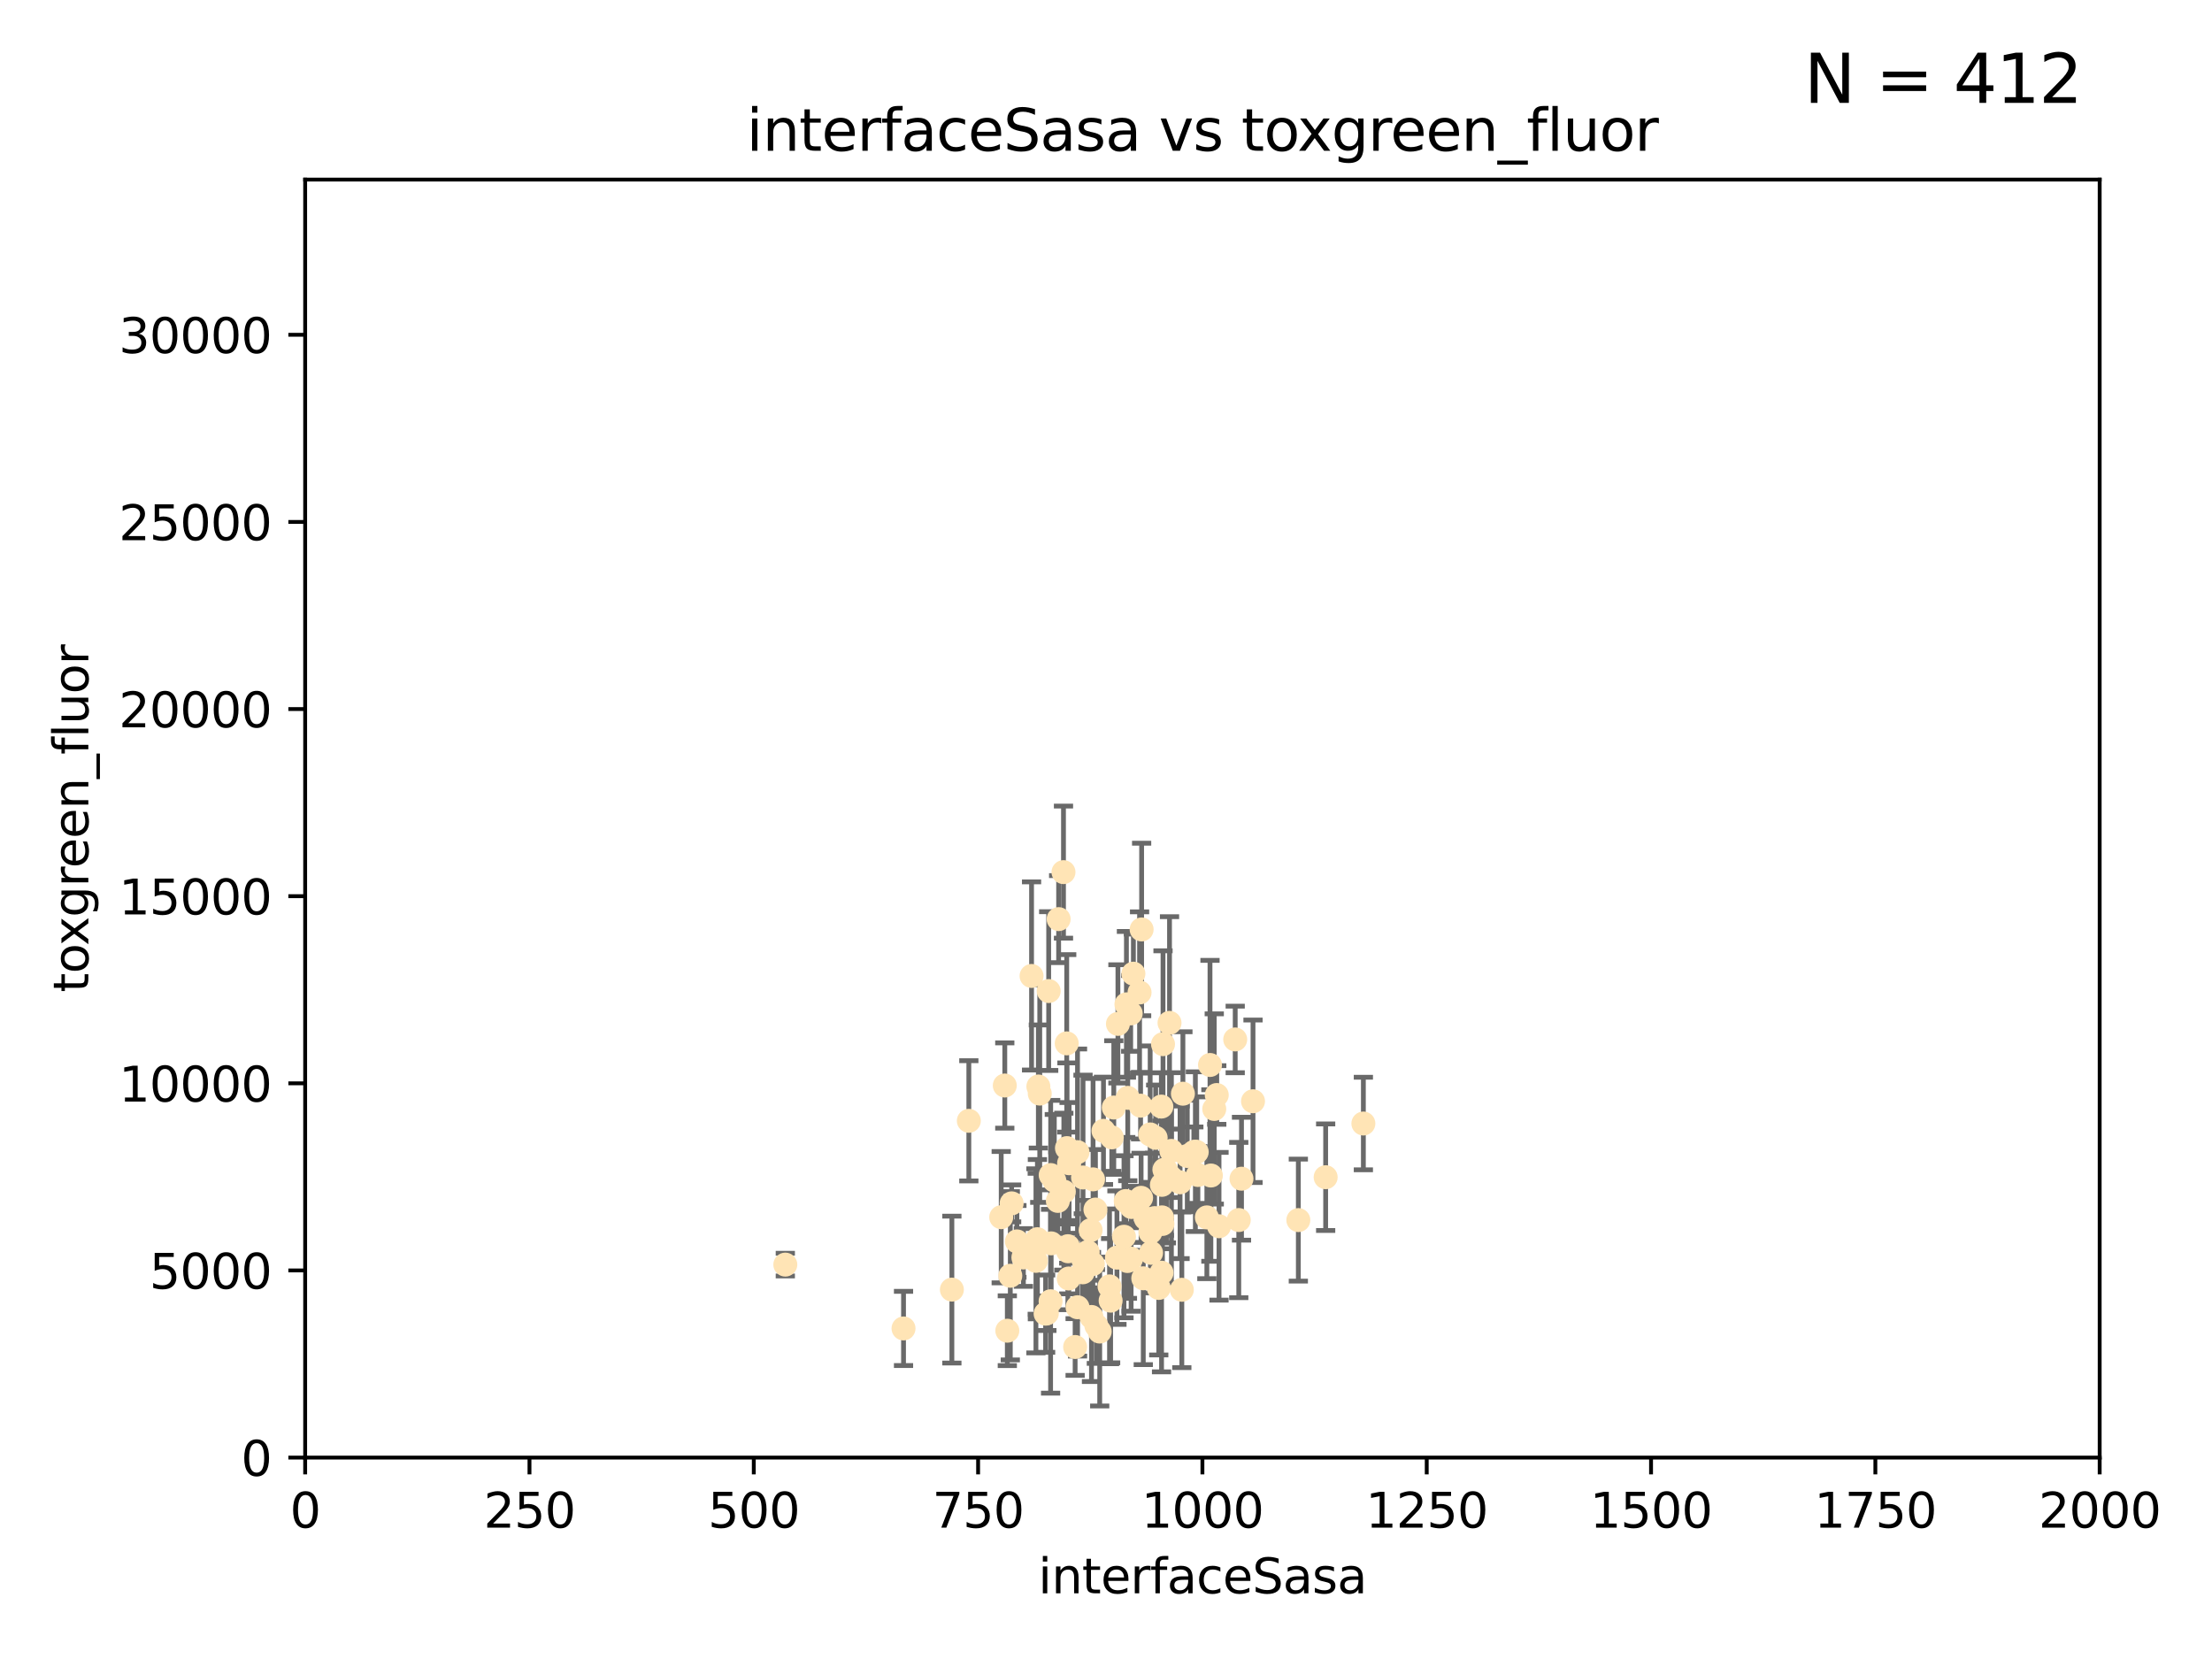 <?xml version="1.0" encoding="utf-8" standalone="no"?>
<!DOCTYPE svg PUBLIC "-//W3C//DTD SVG 1.1//EN"
  "http://www.w3.org/Graphics/SVG/1.1/DTD/svg11.dtd">
<svg xmlns:xlink="http://www.w3.org/1999/xlink" width="460.8pt" height="345.6pt" viewBox="0 0 460.8 345.6" xmlns="http://www.w3.org/2000/svg" version="1.1">
 <defs>
  <style type="text/css">*{stroke-linejoin: round; stroke-linecap: butt}</style>
 </defs>
 <g id="figure_1">
  <g id="patch_1">
   <path d="M 0 345.6 
L 460.8 345.6 
L 460.8 0 
L 0 0 
z
" style="fill: #ffffff"/>
  </g>
  <g id="axes_1">
   <g id="patch_2">
    <path d="M 63.571 303.64 
L 437.4 303.64 
L 437.4 37.411 
L 63.571 37.411 
z
" style="fill: #ffffff"/>
   </g>
   <g id="PathCollection_1">
    <defs>
     <path id="m000ea7fa3d" d="M 0 1.118 
C 0.297 1.118 0.581 1 0.791 0.791 
C 1 0.581 1.118 0.297 1.118 0 
C 1.118 -0.297 1 -0.581 0.791 -0.791 
C 0.581 -1 0.297 -1.118 0 -1.118 
C -0.297 -1.118 -0.581 -1 -0.791 -0.791 
C -1 -0.581 -1.118 -0.297 -1.118 0 
C -1.118 0.297 -1 0.581 -0.791 0.791 
C -0.581 1 -0.297 1.118 0 1.118 
z
" style="stroke: #ffe4b5"/>
    </defs>
    <g clip-path="url(#pa33a89938e)">
     <use xlink:href="#m000ea7fa3d" x="257.317" y="216.536" style="fill: #ffe4b5; stroke: #ffe4b5"/>
     <use xlink:href="#m000ea7fa3d" x="253.473" y="228.111" style="fill: #ffe4b5; stroke: #ffe4b5"/>
     <use xlink:href="#m000ea7fa3d" x="249.544" y="244.769" style="fill: #ffe4b5; stroke: #ffe4b5"/>
     <use xlink:href="#m000ea7fa3d" x="284.016" y="234.05" style="fill: #ffe4b5; stroke: #ffe4b5"/>
     <use xlink:href="#m000ea7fa3d" x="252.951" y="231.017" style="fill: #ffe4b5; stroke: #ffe4b5"/>
     <use xlink:href="#m000ea7fa3d" x="221.544" y="181.678" style="fill: #ffe4b5; stroke: #ffe4b5"/>
     <use xlink:href="#m000ea7fa3d" x="240.747" y="237.027" style="fill: #ffe4b5; stroke: #ffe4b5"/>
     <use xlink:href="#m000ea7fa3d" x="261.026" y="229.412" style="fill: #ffe4b5; stroke: #ffe4b5"/>
     <use xlink:href="#m000ea7fa3d" x="238.166" y="266.293" style="fill: #ffe4b5; stroke: #ffe4b5"/>
     <use xlink:href="#m000ea7fa3d" x="224.473" y="272.322" style="fill: #ffe4b5; stroke: #ffe4b5"/>
     <use xlink:href="#m000ea7fa3d" x="258.058" y="254.155" style="fill: #ffe4b5; stroke: #ffe4b5"/>
     <use xlink:href="#m000ea7fa3d" x="249.299" y="239.982" style="fill: #ffe4b5; stroke: #ffe4b5"/>
     <use xlink:href="#m000ea7fa3d" x="244.02" y="239.753" style="fill: #ffe4b5; stroke: #ffe4b5"/>
     <use xlink:href="#m000ea7fa3d" x="234.146" y="257.637" style="fill: #ffe4b5; stroke: #ffe4b5"/>
     <use xlink:href="#m000ea7fa3d" x="222.456" y="259.605" style="fill: #ffe4b5; stroke: #ffe4b5"/>
     <use xlink:href="#m000ea7fa3d" x="242.065" y="253.6" style="fill: #ffe4b5; stroke: #ffe4b5"/>
     <use xlink:href="#m000ea7fa3d" x="229.876" y="235.57" style="fill: #ffe4b5; stroke: #ffe4b5"/>
     <use xlink:href="#m000ea7fa3d" x="241.972" y="265.126" style="fill: #ffe4b5; stroke: #ffe4b5"/>
     <use xlink:href="#m000ea7fa3d" x="253.945" y="255.451" style="fill: #ffe4b5; stroke: #ffe4b5"/>
     <use xlink:href="#m000ea7fa3d" x="237.712" y="249.525" style="fill: #ffe4b5; stroke: #ffe4b5"/>
     <use xlink:href="#m000ea7fa3d" x="270.467" y="254.168" style="fill: #ffe4b5; stroke: #ffe4b5"/>
     <use xlink:href="#m000ea7fa3d" x="219.634" y="245.935" style="fill: #ffe4b5; stroke: #ffe4b5"/>
     <use xlink:href="#m000ea7fa3d" x="236.108" y="202.832" style="fill: #ffe4b5; stroke: #ffe4b5"/>
     <use xlink:href="#m000ea7fa3d" x="234.932" y="228.7" style="fill: #ffe4b5; stroke: #ffe4b5"/>
     <use xlink:href="#m000ea7fa3d" x="216.31" y="226.335" style="fill: #ffe4b5; stroke: #ffe4b5"/>
     <use xlink:href="#m000ea7fa3d" x="225.615" y="245.292" style="fill: #ffe4b5; stroke: #ffe4b5"/>
     <use xlink:href="#m000ea7fa3d" x="227.705" y="245.681" style="fill: #ffe4b5; stroke: #ffe4b5"/>
     <use xlink:href="#m000ea7fa3d" x="214.893" y="203.309" style="fill: #ffe4b5; stroke: #ffe4b5"/>
     <use xlink:href="#m000ea7fa3d" x="215.804" y="262.659" style="fill: #ffe4b5; stroke: #ffe4b5"/>
     <use xlink:href="#m000ea7fa3d" x="251.411" y="253.603" style="fill: #ffe4b5; stroke: #ffe4b5"/>
     <use xlink:href="#m000ea7fa3d" x="220.37" y="250.173" style="fill: #ffe4b5; stroke: #ffe4b5"/>
     <use xlink:href="#m000ea7fa3d" x="221.615" y="248.241" style="fill: #ffe4b5; stroke: #ffe4b5"/>
     <use xlink:href="#m000ea7fa3d" x="244.026" y="245.382" style="fill: #ffe4b5; stroke: #ffe4b5"/>
     <use xlink:href="#m000ea7fa3d" x="247.332" y="240.809" style="fill: #ffe4b5; stroke: #ffe4b5"/>
     <use xlink:href="#m000ea7fa3d" x="242.979" y="243.885" style="fill: #ffe4b5; stroke: #ffe4b5"/>
     <use xlink:href="#m000ea7fa3d" x="227.196" y="256.268" style="fill: #ffe4b5; stroke: #ffe4b5"/>
     <use xlink:href="#m000ea7fa3d" x="216.11" y="258.147" style="fill: #ffe4b5; stroke: #ffe4b5"/>
     <use xlink:href="#m000ea7fa3d" x="222.639" y="266.337" style="fill: #ffe4b5; stroke: #ffe4b5"/>
     <use xlink:href="#m000ea7fa3d" x="242.278" y="217.517" style="fill: #ffe4b5; stroke: #ffe4b5"/>
     <use xlink:href="#m000ea7fa3d" x="234.51" y="250.198" style="fill: #ffe4b5; stroke: #ffe4b5"/>
     <use xlink:href="#m000ea7fa3d" x="210.465" y="265.765" style="fill: #ffe4b5; stroke: #ffe4b5"/>
     <use xlink:href="#m000ea7fa3d" x="223.97" y="280.604" style="fill: #ffe4b5; stroke: #ffe4b5"/>
     <use xlink:href="#m000ea7fa3d" x="224.465" y="240.015" style="fill: #ffe4b5; stroke: #ffe4b5"/>
     <use xlink:href="#m000ea7fa3d" x="163.595" y="263.441" style="fill: #ffe4b5; stroke: #ffe4b5"/>
     <use xlink:href="#m000ea7fa3d" x="222.712" y="242.322" style="fill: #ffe4b5; stroke: #ffe4b5"/>
     <use xlink:href="#m000ea7fa3d" x="237.605" y="230.33" style="fill: #ffe4b5; stroke: #ffe4b5"/>
     <use xlink:href="#m000ea7fa3d" x="216.077" y="259.103" style="fill: #ffe4b5; stroke: #ffe4b5"/>
     <use xlink:href="#m000ea7fa3d" x="252.25" y="244.88" style="fill: #ffe4b5; stroke: #ffe4b5"/>
     <use xlink:href="#m000ea7fa3d" x="209.316" y="226.132" style="fill: #ffe4b5; stroke: #ffe4b5"/>
     <use xlink:href="#m000ea7fa3d" x="229.09" y="277.386" style="fill: #ffe4b5; stroke: #ffe4b5"/>
     <use xlink:href="#m000ea7fa3d" x="241.932" y="230.52" style="fill: #ffe4b5; stroke: #ffe4b5"/>
     <use xlink:href="#m000ea7fa3d" x="243.633" y="213.083" style="fill: #ffe4b5; stroke: #ffe4b5"/>
     <use xlink:href="#m000ea7fa3d" x="218.858" y="271.074" style="fill: #ffe4b5; stroke: #ffe4b5"/>
     <use xlink:href="#m000ea7fa3d" x="218.972" y="259.016" style="fill: #ffe4b5; stroke: #ffe4b5"/>
     <use xlink:href="#m000ea7fa3d" x="231.364" y="270.951" style="fill: #ffe4b5; stroke: #ffe4b5"/>
     <use xlink:href="#m000ea7fa3d" x="218.877" y="244.786" style="fill: #ffe4b5; stroke: #ffe4b5"/>
     <use xlink:href="#m000ea7fa3d" x="258.628" y="245.545" style="fill: #ffe4b5; stroke: #ffe4b5"/>
     <use xlink:href="#m000ea7fa3d" x="239.648" y="256.689" style="fill: #ffe4b5; stroke: #ffe4b5"/>
     <use xlink:href="#m000ea7fa3d" x="222.508" y="260.664" style="fill: #ffe4b5; stroke: #ffe4b5"/>
     <use xlink:href="#m000ea7fa3d" x="227.662" y="263.316" style="fill: #ffe4b5; stroke: #ffe4b5"/>
     <use xlink:href="#m000ea7fa3d" x="235.544" y="211.111" style="fill: #ffe4b5; stroke: #ffe4b5"/>
     <use xlink:href="#m000ea7fa3d" x="231.609" y="236.934" style="fill: #ffe4b5; stroke: #ffe4b5"/>
     <use xlink:href="#m000ea7fa3d" x="216.6" y="227.815" style="fill: #ffe4b5; stroke: #ffe4b5"/>
     <use xlink:href="#m000ea7fa3d" x="238.682" y="253.828" style="fill: #ffe4b5; stroke: #ffe4b5"/>
     <use xlink:href="#m000ea7fa3d" x="198.294" y="268.649" style="fill: #ffe4b5; stroke: #ffe4b5"/>
     <use xlink:href="#m000ea7fa3d" x="246.422" y="227.838" style="fill: #ffe4b5; stroke: #ffe4b5"/>
     <use xlink:href="#m000ea7fa3d" x="235.632" y="262.194" style="fill: #ffe4b5; stroke: #ffe4b5"/>
     <use xlink:href="#m000ea7fa3d" x="252.065" y="221.853" style="fill: #ffe4b5; stroke: #ffe4b5"/>
     <use xlink:href="#m000ea7fa3d" x="218.46" y="206.457" style="fill: #ffe4b5; stroke: #ffe4b5"/>
     <use xlink:href="#m000ea7fa3d" x="213.191" y="261.955" style="fill: #ffe4b5; stroke: #ffe4b5"/>
     <use xlink:href="#m000ea7fa3d" x="217.82" y="273.662" style="fill: #ffe4b5; stroke: #ffe4b5"/>
     <use xlink:href="#m000ea7fa3d" x="234.865" y="262.694" style="fill: #ffe4b5; stroke: #ffe4b5"/>
     <use xlink:href="#m000ea7fa3d" x="237.822" y="193.623" style="fill: #ffe4b5; stroke: #ffe4b5"/>
     <use xlink:href="#m000ea7fa3d" x="242.043" y="246.826" style="fill: #ffe4b5; stroke: #ffe4b5"/>
     <use xlink:href="#m000ea7fa3d" x="220.534" y="191.469" style="fill: #ffe4b5; stroke: #ffe4b5"/>
     <use xlink:href="#m000ea7fa3d" x="276.158" y="245.234" style="fill: #ffe4b5; stroke: #ffe4b5"/>
     <use xlink:href="#m000ea7fa3d" x="232.678" y="261.986" style="fill: #ffe4b5; stroke: #ffe4b5"/>
     <use xlink:href="#m000ea7fa3d" x="234.656" y="209.222" style="fill: #ffe4b5; stroke: #ffe4b5"/>
     <use xlink:href="#m000ea7fa3d" x="226.589" y="260.815" style="fill: #ffe4b5; stroke: #ffe4b5"/>
     <use xlink:href="#m000ea7fa3d" x="225.557" y="265.045" style="fill: #ffe4b5; stroke: #ffe4b5"/>
     <use xlink:href="#m000ea7fa3d" x="242.568" y="243.672" style="fill: #ffe4b5; stroke: #ffe4b5"/>
     <use xlink:href="#m000ea7fa3d" x="246.196" y="268.684" style="fill: #ffe4b5; stroke: #ffe4b5"/>
     <use xlink:href="#m000ea7fa3d" x="245.83" y="246.295" style="fill: #ffe4b5; stroke: #ffe4b5"/>
     <use xlink:href="#m000ea7fa3d" x="232.022" y="230.72" style="fill: #ffe4b5; stroke: #ffe4b5"/>
     <use xlink:href="#m000ea7fa3d" x="241.39" y="268.302" style="fill: #ffe4b5; stroke: #ffe4b5"/>
     <use xlink:href="#m000ea7fa3d" x="249.02" y="239.911" style="fill: #ffe4b5; stroke: #ffe4b5"/>
     <use xlink:href="#m000ea7fa3d" x="225.673" y="262.419" style="fill: #ffe4b5; stroke: #ffe4b5"/>
     <use xlink:href="#m000ea7fa3d" x="222.217" y="217.353" style="fill: #ffe4b5; stroke: #ffe4b5"/>
     <use xlink:href="#m000ea7fa3d" x="211.839" y="258.605" style="fill: #ffe4b5; stroke: #ffe4b5"/>
     <use xlink:href="#m000ea7fa3d" x="240.525" y="253.753" style="fill: #ffe4b5; stroke: #ffe4b5"/>
     <use xlink:href="#m000ea7fa3d" x="232.884" y="213.294" style="fill: #ffe4b5; stroke: #ffe4b5"/>
     <use xlink:href="#m000ea7fa3d" x="242.155" y="254.975" style="fill: #ffe4b5; stroke: #ffe4b5"/>
     <use xlink:href="#m000ea7fa3d" x="239.789" y="260.985" style="fill: #ffe4b5; stroke: #ffe4b5"/>
     <use xlink:href="#m000ea7fa3d" x="228.2" y="251.971" style="fill: #ffe4b5; stroke: #ffe4b5"/>
     <use xlink:href="#m000ea7fa3d" x="188.221" y="276.739" style="fill: #ffe4b5; stroke: #ffe4b5"/>
     <use xlink:href="#m000ea7fa3d" x="208.57" y="253.562" style="fill: #ffe4b5; stroke: #ffe4b5"/>
     <use xlink:href="#m000ea7fa3d" x="227.377" y="274.347" style="fill: #ffe4b5; stroke: #ffe4b5"/>
     <use xlink:href="#m000ea7fa3d" x="231.136" y="267.976" style="fill: #ffe4b5; stroke: #ffe4b5"/>
     <use xlink:href="#m000ea7fa3d" x="209.843" y="277.211" style="fill: #ffe4b5; stroke: #ffe4b5"/>
     <use xlink:href="#m000ea7fa3d" x="235.708" y="251.441" style="fill: #ffe4b5; stroke: #ffe4b5"/>
     <use xlink:href="#m000ea7fa3d" x="201.826" y="233.485" style="fill: #ffe4b5; stroke: #ffe4b5"/>
     <use xlink:href="#m000ea7fa3d" x="210.744" y="250.681" style="fill: #ffe4b5; stroke: #ffe4b5"/>
     <use xlink:href="#m000ea7fa3d" x="248.697" y="239.983" style="fill: #ffe4b5; stroke: #ffe4b5"/>
     <use xlink:href="#m000ea7fa3d" x="228.389" y="276.151" style="fill: #ffe4b5; stroke: #ffe4b5"/>
     <use xlink:href="#m000ea7fa3d" x="237.392" y="206.748" style="fill: #ffe4b5; stroke: #ffe4b5"/>
     <use xlink:href="#m000ea7fa3d" x="239.6" y="236.321" style="fill: #ffe4b5; stroke: #ffe4b5"/>
     <use xlink:href="#m000ea7fa3d" x="222.265" y="239.171" style="fill: #ffe4b5; stroke: #ffe4b5"/>
     <use xlink:href="#m000ea7fa3d" x="218.08" y="273.573" style="fill: #ffe4b5; stroke: #ffe4b5"/>
    </g>
   </g>
   <g id="matplotlib.axis_1">
    <g id="xtick_1">
     <g id="line2d_1">
      <defs>
       <path id="m6f21e96a8e" d="M 0 0 
L 0 3.5 
" style="stroke: #000000; stroke-width: 0.8"/>
      </defs>
      <g>
       <use xlink:href="#m6f21e96a8e" x="63.571" y="303.64" style="stroke: #000000; stroke-width: 0.8"/>
      </g>
     </g>
     <g id="text_1">
      <!-- 0 -->
      <g transform="translate(60.39 318.238)scale(0.1 -0.1)">
       <defs>
        <path id="DejaVuSans-30" d="M 2034 4250 
Q 1547 4250 1301 3770 
Q 1056 3291 1056 2328 
Q 1056 1369 1301 889 
Q 1547 409 2034 409 
Q 2525 409 2770 889 
Q 3016 1369 3016 2328 
Q 3016 3291 2770 3770 
Q 2525 4250 2034 4250 
z
M 2034 4750 
Q 2819 4750 3233 4129 
Q 3647 3509 3647 2328 
Q 3647 1150 3233 529 
Q 2819 -91 2034 -91 
Q 1250 -91 836 529 
Q 422 1150 422 2328 
Q 422 3509 836 4129 
Q 1250 4750 2034 4750 
z
" transform="scale(0.016)"/>
       </defs>
       <use xlink:href="#DejaVuSans-30"/>
      </g>
     </g>
    </g>
    <g id="xtick_2">
     <g id="line2d_2">
      <g>
       <use xlink:href="#m6f21e96a8e" x="110.3" y="303.64" style="stroke: #000000; stroke-width: 0.8"/>
      </g>
     </g>
     <g id="text_2">
      <!-- 250 -->
      <g transform="translate(100.756 318.238)scale(0.1 -0.1)">
       <defs>
        <path id="DejaVuSans-32" d="M 1228 531 
L 3431 531 
L 3431 0 
L 469 0 
L 469 531 
Q 828 903 1448 1529 
Q 2069 2156 2228 2338 
Q 2531 2678 2651 2914 
Q 2772 3150 2772 3378 
Q 2772 3750 2511 3984 
Q 2250 4219 1831 4219 
Q 1534 4219 1204 4116 
Q 875 4013 500 3803 
L 500 4441 
Q 881 4594 1212 4672 
Q 1544 4750 1819 4750 
Q 2544 4750 2975 4387 
Q 3406 4025 3406 3419 
Q 3406 3131 3298 2873 
Q 3191 2616 2906 2266 
Q 2828 2175 2409 1742 
Q 1991 1309 1228 531 
z
" transform="scale(0.016)"/>
        <path id="DejaVuSans-35" d="M 691 4666 
L 3169 4666 
L 3169 4134 
L 1269 4134 
L 1269 2991 
Q 1406 3038 1543 3061 
Q 1681 3084 1819 3084 
Q 2600 3084 3056 2656 
Q 3513 2228 3513 1497 
Q 3513 744 3044 326 
Q 2575 -91 1722 -91 
Q 1428 -91 1123 -41 
Q 819 9 494 109 
L 494 744 
Q 775 591 1075 516 
Q 1375 441 1709 441 
Q 2250 441 2565 725 
Q 2881 1009 2881 1497 
Q 2881 1984 2565 2268 
Q 2250 2553 1709 2553 
Q 1456 2553 1204 2497 
Q 953 2441 691 2322 
L 691 4666 
z
" transform="scale(0.016)"/>
       </defs>
       <use xlink:href="#DejaVuSans-32"/>
       <use xlink:href="#DejaVuSans-35" x="63.623"/>
       <use xlink:href="#DejaVuSans-30" x="127.246"/>
      </g>
     </g>
    </g>
    <g id="xtick_3">
     <g id="line2d_3">
      <g>
       <use xlink:href="#m6f21e96a8e" x="157.028" y="303.64" style="stroke: #000000; stroke-width: 0.8"/>
      </g>
     </g>
     <g id="text_3">
      <!-- 500 -->
      <g transform="translate(147.485 318.238)scale(0.1 -0.1)">
       <use xlink:href="#DejaVuSans-35"/>
       <use xlink:href="#DejaVuSans-30" x="63.623"/>
       <use xlink:href="#DejaVuSans-30" x="127.246"/>
      </g>
     </g>
    </g>
    <g id="xtick_4">
     <g id="line2d_4">
      <g>
       <use xlink:href="#m6f21e96a8e" x="203.757" y="303.64" style="stroke: #000000; stroke-width: 0.8"/>
      </g>
     </g>
     <g id="text_4">
      <!-- 750 -->
      <g transform="translate(194.213 318.238)scale(0.1 -0.1)">
       <defs>
        <path id="DejaVuSans-37" d="M 525 4666 
L 3525 4666 
L 3525 4397 
L 1831 0 
L 1172 0 
L 2766 4134 
L 525 4134 
L 525 4666 
z
" transform="scale(0.016)"/>
       </defs>
       <use xlink:href="#DejaVuSans-37"/>
       <use xlink:href="#DejaVuSans-35" x="63.623"/>
       <use xlink:href="#DejaVuSans-30" x="127.246"/>
      </g>
     </g>
    </g>
    <g id="xtick_5">
     <g id="line2d_5">
      <g>
       <use xlink:href="#m6f21e96a8e" x="250.486" y="303.64" style="stroke: #000000; stroke-width: 0.8"/>
      </g>
     </g>
     <g id="text_5">
      <!-- 1000 -->
      <g transform="translate(237.761 318.238)scale(0.1 -0.1)">
       <defs>
        <path id="DejaVuSans-31" d="M 794 531 
L 1825 531 
L 1825 4091 
L 703 3866 
L 703 4441 
L 1819 4666 
L 2450 4666 
L 2450 531 
L 3481 531 
L 3481 0 
L 794 0 
L 794 531 
z
" transform="scale(0.016)"/>
       </defs>
       <use xlink:href="#DejaVuSans-31"/>
       <use xlink:href="#DejaVuSans-30" x="63.623"/>
       <use xlink:href="#DejaVuSans-30" x="127.246"/>
       <use xlink:href="#DejaVuSans-30" x="190.869"/>
      </g>
     </g>
    </g>
    <g id="xtick_6">
     <g id="line2d_6">
      <g>
       <use xlink:href="#m6f21e96a8e" x="297.214" y="303.64" style="stroke: #000000; stroke-width: 0.8"/>
      </g>
     </g>
     <g id="text_6">
      <!-- 1250 -->
      <g transform="translate(284.489 318.238)scale(0.1 -0.1)">
       <use xlink:href="#DejaVuSans-31"/>
       <use xlink:href="#DejaVuSans-32" x="63.623"/>
       <use xlink:href="#DejaVuSans-35" x="127.246"/>
       <use xlink:href="#DejaVuSans-30" x="190.869"/>
      </g>
     </g>
    </g>
    <g id="xtick_7">
     <g id="line2d_7">
      <g>
       <use xlink:href="#m6f21e96a8e" x="343.943" y="303.64" style="stroke: #000000; stroke-width: 0.8"/>
      </g>
     </g>
     <g id="text_7">
      <!-- 1500 -->
      <g transform="translate(331.218 318.238)scale(0.1 -0.1)">
       <use xlink:href="#DejaVuSans-31"/>
       <use xlink:href="#DejaVuSans-35" x="63.623"/>
       <use xlink:href="#DejaVuSans-30" x="127.246"/>
       <use xlink:href="#DejaVuSans-30" x="190.869"/>
      </g>
     </g>
    </g>
    <g id="xtick_8">
     <g id="line2d_8">
      <g>
       <use xlink:href="#m6f21e96a8e" x="390.671" y="303.64" style="stroke: #000000; stroke-width: 0.8"/>
      </g>
     </g>
     <g id="text_8">
      <!-- 1750 -->
      <g transform="translate(377.946 318.238)scale(0.1 -0.1)">
       <use xlink:href="#DejaVuSans-31"/>
       <use xlink:href="#DejaVuSans-37" x="63.623"/>
       <use xlink:href="#DejaVuSans-35" x="127.246"/>
       <use xlink:href="#DejaVuSans-30" x="190.869"/>
      </g>
     </g>
    </g>
    <g id="xtick_9">
     <g id="line2d_9">
      <g>
       <use xlink:href="#m6f21e96a8e" x="437.4" y="303.64" style="stroke: #000000; stroke-width: 0.8"/>
      </g>
     </g>
     <g id="text_9">
      <!-- 2000 -->
      <g transform="translate(424.675 318.238)scale(0.1 -0.1)">
       <use xlink:href="#DejaVuSans-32"/>
       <use xlink:href="#DejaVuSans-30" x="63.623"/>
       <use xlink:href="#DejaVuSans-30" x="127.246"/>
       <use xlink:href="#DejaVuSans-30" x="190.869"/>
      </g>
     </g>
    </g>
    <g id="text_10">
     <!-- interfaceSasa -->
     <g transform="translate(216.279 331.917)scale(0.1 -0.1)">
      <defs>
       <path id="DejaVuSans-69" d="M 603 3500 
L 1178 3500 
L 1178 0 
L 603 0 
L 603 3500 
z
M 603 4863 
L 1178 4863 
L 1178 4134 
L 603 4134 
L 603 4863 
z
" transform="scale(0.016)"/>
       <path id="DejaVuSans-6e" d="M 3513 2113 
L 3513 0 
L 2938 0 
L 2938 2094 
Q 2938 2591 2744 2837 
Q 2550 3084 2163 3084 
Q 1697 3084 1428 2787 
Q 1159 2491 1159 1978 
L 1159 0 
L 581 0 
L 581 3500 
L 1159 3500 
L 1159 2956 
Q 1366 3272 1645 3428 
Q 1925 3584 2291 3584 
Q 2894 3584 3203 3211 
Q 3513 2838 3513 2113 
z
" transform="scale(0.016)"/>
       <path id="DejaVuSans-74" d="M 1172 4494 
L 1172 3500 
L 2356 3500 
L 2356 3053 
L 1172 3053 
L 1172 1153 
Q 1172 725 1289 603 
Q 1406 481 1766 481 
L 2356 481 
L 2356 0 
L 1766 0 
Q 1100 0 847 248 
Q 594 497 594 1153 
L 594 3053 
L 172 3053 
L 172 3500 
L 594 3500 
L 594 4494 
L 1172 4494 
z
" transform="scale(0.016)"/>
       <path id="DejaVuSans-65" d="M 3597 1894 
L 3597 1613 
L 953 1613 
Q 991 1019 1311 708 
Q 1631 397 2203 397 
Q 2534 397 2845 478 
Q 3156 559 3463 722 
L 3463 178 
Q 3153 47 2828 -22 
Q 2503 -91 2169 -91 
Q 1331 -91 842 396 
Q 353 884 353 1716 
Q 353 2575 817 3079 
Q 1281 3584 2069 3584 
Q 2775 3584 3186 3129 
Q 3597 2675 3597 1894 
z
M 3022 2063 
Q 3016 2534 2758 2815 
Q 2500 3097 2075 3097 
Q 1594 3097 1305 2825 
Q 1016 2553 972 2059 
L 3022 2063 
z
" transform="scale(0.016)"/>
       <path id="DejaVuSans-72" d="M 2631 2963 
Q 2534 3019 2420 3045 
Q 2306 3072 2169 3072 
Q 1681 3072 1420 2755 
Q 1159 2438 1159 1844 
L 1159 0 
L 581 0 
L 581 3500 
L 1159 3500 
L 1159 2956 
Q 1341 3275 1631 3429 
Q 1922 3584 2338 3584 
Q 2397 3584 2469 3576 
Q 2541 3569 2628 3553 
L 2631 2963 
z
" transform="scale(0.016)"/>
       <path id="DejaVuSans-66" d="M 2375 4863 
L 2375 4384 
L 1825 4384 
Q 1516 4384 1395 4259 
Q 1275 4134 1275 3809 
L 1275 3500 
L 2222 3500 
L 2222 3053 
L 1275 3053 
L 1275 0 
L 697 0 
L 697 3053 
L 147 3053 
L 147 3500 
L 697 3500 
L 697 3744 
Q 697 4328 969 4595 
Q 1241 4863 1831 4863 
L 2375 4863 
z
" transform="scale(0.016)"/>
       <path id="DejaVuSans-61" d="M 2194 1759 
Q 1497 1759 1228 1600 
Q 959 1441 959 1056 
Q 959 750 1161 570 
Q 1363 391 1709 391 
Q 2188 391 2477 730 
Q 2766 1069 2766 1631 
L 2766 1759 
L 2194 1759 
z
M 3341 1997 
L 3341 0 
L 2766 0 
L 2766 531 
Q 2569 213 2275 61 
Q 1981 -91 1556 -91 
Q 1019 -91 701 211 
Q 384 513 384 1019 
Q 384 1609 779 1909 
Q 1175 2209 1959 2209 
L 2766 2209 
L 2766 2266 
Q 2766 2663 2505 2880 
Q 2244 3097 1772 3097 
Q 1472 3097 1187 3025 
Q 903 2953 641 2809 
L 641 3341 
Q 956 3463 1253 3523 
Q 1550 3584 1831 3584 
Q 2591 3584 2966 3190 
Q 3341 2797 3341 1997 
z
" transform="scale(0.016)"/>
       <path id="DejaVuSans-63" d="M 3122 3366 
L 3122 2828 
Q 2878 2963 2633 3030 
Q 2388 3097 2138 3097 
Q 1578 3097 1268 2742 
Q 959 2388 959 1747 
Q 959 1106 1268 751 
Q 1578 397 2138 397 
Q 2388 397 2633 464 
Q 2878 531 3122 666 
L 3122 134 
Q 2881 22 2623 -34 
Q 2366 -91 2075 -91 
Q 1284 -91 818 406 
Q 353 903 353 1747 
Q 353 2603 823 3093 
Q 1294 3584 2113 3584 
Q 2378 3584 2631 3529 
Q 2884 3475 3122 3366 
z
" transform="scale(0.016)"/>
       <path id="DejaVuSans-53" d="M 3425 4513 
L 3425 3897 
Q 3066 4069 2747 4153 
Q 2428 4238 2131 4238 
Q 1616 4238 1336 4038 
Q 1056 3838 1056 3469 
Q 1056 3159 1242 3001 
Q 1428 2844 1947 2747 
L 2328 2669 
Q 3034 2534 3370 2195 
Q 3706 1856 3706 1288 
Q 3706 609 3251 259 
Q 2797 -91 1919 -91 
Q 1588 -91 1214 -16 
Q 841 59 441 206 
L 441 856 
Q 825 641 1194 531 
Q 1563 422 1919 422 
Q 2459 422 2753 634 
Q 3047 847 3047 1241 
Q 3047 1584 2836 1778 
Q 2625 1972 2144 2069 
L 1759 2144 
Q 1053 2284 737 2584 
Q 422 2884 422 3419 
Q 422 4038 858 4394 
Q 1294 4750 2059 4750 
Q 2388 4750 2728 4690 
Q 3069 4631 3425 4513 
z
" transform="scale(0.016)"/>
       <path id="DejaVuSans-73" d="M 2834 3397 
L 2834 2853 
Q 2591 2978 2328 3040 
Q 2066 3103 1784 3103 
Q 1356 3103 1142 2972 
Q 928 2841 928 2578 
Q 928 2378 1081 2264 
Q 1234 2150 1697 2047 
L 1894 2003 
Q 2506 1872 2764 1633 
Q 3022 1394 3022 966 
Q 3022 478 2636 193 
Q 2250 -91 1575 -91 
Q 1294 -91 989 -36 
Q 684 19 347 128 
L 347 722 
Q 666 556 975 473 
Q 1284 391 1588 391 
Q 1994 391 2212 530 
Q 2431 669 2431 922 
Q 2431 1156 2273 1281 
Q 2116 1406 1581 1522 
L 1381 1569 
Q 847 1681 609 1914 
Q 372 2147 372 2553 
Q 372 3047 722 3315 
Q 1072 3584 1716 3584 
Q 2034 3584 2315 3537 
Q 2597 3491 2834 3397 
z
" transform="scale(0.016)"/>
      </defs>
      <use xlink:href="#DejaVuSans-69"/>
      <use xlink:href="#DejaVuSans-6e" x="27.783"/>
      <use xlink:href="#DejaVuSans-74" x="91.162"/>
      <use xlink:href="#DejaVuSans-65" x="130.371"/>
      <use xlink:href="#DejaVuSans-72" x="191.895"/>
      <use xlink:href="#DejaVuSans-66" x="233.008"/>
      <use xlink:href="#DejaVuSans-61" x="268.213"/>
      <use xlink:href="#DejaVuSans-63" x="329.492"/>
      <use xlink:href="#DejaVuSans-65" x="384.473"/>
      <use xlink:href="#DejaVuSans-53" x="445.996"/>
      <use xlink:href="#DejaVuSans-61" x="509.473"/>
      <use xlink:href="#DejaVuSans-73" x="570.752"/>
      <use xlink:href="#DejaVuSans-61" x="622.852"/>
     </g>
    </g>
   </g>
   <g id="matplotlib.axis_2">
    <g id="ytick_1">
     <g id="line2d_10">
      <defs>
       <path id="md5ffaab7ed" d="M 0 0 
L -3.5 0 
" style="stroke: #000000; stroke-width: 0.8"/>
      </defs>
      <g>
       <use xlink:href="#md5ffaab7ed" x="63.571" y="303.64" style="stroke: #000000; stroke-width: 0.8"/>
      </g>
     </g>
     <g id="text_11">
      <!-- 0 -->
      <g transform="translate(50.209 307.439)scale(0.1 -0.1)">
       <use xlink:href="#DejaVuSans-30"/>
      </g>
     </g>
    </g>
    <g id="ytick_2">
     <g id="line2d_11">
      <g>
       <use xlink:href="#md5ffaab7ed" x="63.571" y="264.657" style="stroke: #000000; stroke-width: 0.8"/>
      </g>
     </g>
     <g id="text_12">
      <!-- 5000 -->
      <g transform="translate(31.121 268.457)scale(0.1 -0.1)">
       <use xlink:href="#DejaVuSans-35"/>
       <use xlink:href="#DejaVuSans-30" x="63.623"/>
       <use xlink:href="#DejaVuSans-30" x="127.246"/>
       <use xlink:href="#DejaVuSans-30" x="190.869"/>
      </g>
     </g>
    </g>
    <g id="ytick_3">
     <g id="line2d_12">
      <g>
       <use xlink:href="#md5ffaab7ed" x="63.571" y="225.675" style="stroke: #000000; stroke-width: 0.8"/>
      </g>
     </g>
     <g id="text_13">
      <!-- 10000 -->
      <g transform="translate(24.759 229.474)scale(0.1 -0.1)">
       <use xlink:href="#DejaVuSans-31"/>
       <use xlink:href="#DejaVuSans-30" x="63.623"/>
       <use xlink:href="#DejaVuSans-30" x="127.246"/>
       <use xlink:href="#DejaVuSans-30" x="190.869"/>
       <use xlink:href="#DejaVuSans-30" x="254.492"/>
      </g>
     </g>
    </g>
    <g id="ytick_4">
     <g id="line2d_13">
      <g>
       <use xlink:href="#md5ffaab7ed" x="63.571" y="186.692" style="stroke: #000000; stroke-width: 0.8"/>
      </g>
     </g>
     <g id="text_14">
      <!-- 15000 -->
      <g transform="translate(24.759 190.492)scale(0.1 -0.1)">
       <use xlink:href="#DejaVuSans-31"/>
       <use xlink:href="#DejaVuSans-35" x="63.623"/>
       <use xlink:href="#DejaVuSans-30" x="127.246"/>
       <use xlink:href="#DejaVuSans-30" x="190.869"/>
       <use xlink:href="#DejaVuSans-30" x="254.492"/>
      </g>
     </g>
    </g>
    <g id="ytick_5">
     <g id="line2d_14">
      <g>
       <use xlink:href="#md5ffaab7ed" x="63.571" y="147.71" style="stroke: #000000; stroke-width: 0.8"/>
      </g>
     </g>
     <g id="text_15">
      <!-- 20000 -->
      <g transform="translate(24.759 151.509)scale(0.1 -0.1)">
       <use xlink:href="#DejaVuSans-32"/>
       <use xlink:href="#DejaVuSans-30" x="63.623"/>
       <use xlink:href="#DejaVuSans-30" x="127.246"/>
       <use xlink:href="#DejaVuSans-30" x="190.869"/>
       <use xlink:href="#DejaVuSans-30" x="254.492"/>
      </g>
     </g>
    </g>
    <g id="ytick_6">
     <g id="line2d_15">
      <g>
       <use xlink:href="#md5ffaab7ed" x="63.571" y="108.727" style="stroke: #000000; stroke-width: 0.8"/>
      </g>
     </g>
     <g id="text_16">
      <!-- 25000 -->
      <g transform="translate(24.759 112.527)scale(0.1 -0.1)">
       <use xlink:href="#DejaVuSans-32"/>
       <use xlink:href="#DejaVuSans-35" x="63.623"/>
       <use xlink:href="#DejaVuSans-30" x="127.246"/>
       <use xlink:href="#DejaVuSans-30" x="190.869"/>
       <use xlink:href="#DejaVuSans-30" x="254.492"/>
      </g>
     </g>
    </g>
    <g id="ytick_7">
     <g id="line2d_16">
      <g>
       <use xlink:href="#md5ffaab7ed" x="63.571" y="69.745" style="stroke: #000000; stroke-width: 0.8"/>
      </g>
     </g>
     <g id="text_17">
      <!-- 30000 -->
      <g transform="translate(24.759 73.544)scale(0.1 -0.1)">
       <defs>
        <path id="DejaVuSans-33" d="M 2597 2516 
Q 3050 2419 3304 2112 
Q 3559 1806 3559 1356 
Q 3559 666 3084 287 
Q 2609 -91 1734 -91 
Q 1441 -91 1130 -33 
Q 819 25 488 141 
L 488 750 
Q 750 597 1062 519 
Q 1375 441 1716 441 
Q 2309 441 2620 675 
Q 2931 909 2931 1356 
Q 2931 1769 2642 2001 
Q 2353 2234 1838 2234 
L 1294 2234 
L 1294 2753 
L 1863 2753 
Q 2328 2753 2575 2939 
Q 2822 3125 2822 3475 
Q 2822 3834 2567 4026 
Q 2313 4219 1838 4219 
Q 1578 4219 1281 4162 
Q 984 4106 628 3988 
L 628 4550 
Q 988 4650 1302 4700 
Q 1616 4750 1894 4750 
Q 2613 4750 3031 4423 
Q 3450 4097 3450 3541 
Q 3450 3153 3228 2886 
Q 3006 2619 2597 2516 
z
" transform="scale(0.016)"/>
       </defs>
       <use xlink:href="#DejaVuSans-33"/>
       <use xlink:href="#DejaVuSans-30" x="63.623"/>
       <use xlink:href="#DejaVuSans-30" x="127.246"/>
       <use xlink:href="#DejaVuSans-30" x="190.869"/>
       <use xlink:href="#DejaVuSans-30" x="254.492"/>
      </g>
     </g>
    </g>
    <g id="text_18">
     <!-- toxgreen_fluor -->
     <g transform="translate(18.401 206.72)rotate(-90)scale(0.1 -0.1)">
      <defs>
       <path id="DejaVuSans-6f" d="M 1959 3097 
Q 1497 3097 1228 2736 
Q 959 2375 959 1747 
Q 959 1119 1226 758 
Q 1494 397 1959 397 
Q 2419 397 2687 759 
Q 2956 1122 2956 1747 
Q 2956 2369 2687 2733 
Q 2419 3097 1959 3097 
z
M 1959 3584 
Q 2709 3584 3137 3096 
Q 3566 2609 3566 1747 
Q 3566 888 3137 398 
Q 2709 -91 1959 -91 
Q 1206 -91 779 398 
Q 353 888 353 1747 
Q 353 2609 779 3096 
Q 1206 3584 1959 3584 
z
" transform="scale(0.016)"/>
       <path id="DejaVuSans-78" d="M 3513 3500 
L 2247 1797 
L 3578 0 
L 2900 0 
L 1881 1375 
L 863 0 
L 184 0 
L 1544 1831 
L 300 3500 
L 978 3500 
L 1906 2253 
L 2834 3500 
L 3513 3500 
z
" transform="scale(0.016)"/>
       <path id="DejaVuSans-67" d="M 2906 1791 
Q 2906 2416 2648 2759 
Q 2391 3103 1925 3103 
Q 1463 3103 1205 2759 
Q 947 2416 947 1791 
Q 947 1169 1205 825 
Q 1463 481 1925 481 
Q 2391 481 2648 825 
Q 2906 1169 2906 1791 
z
M 3481 434 
Q 3481 -459 3084 -895 
Q 2688 -1331 1869 -1331 
Q 1566 -1331 1297 -1286 
Q 1028 -1241 775 -1147 
L 775 -588 
Q 1028 -725 1275 -790 
Q 1522 -856 1778 -856 
Q 2344 -856 2625 -561 
Q 2906 -266 2906 331 
L 2906 616 
Q 2728 306 2450 153 
Q 2172 0 1784 0 
Q 1141 0 747 490 
Q 353 981 353 1791 
Q 353 2603 747 3093 
Q 1141 3584 1784 3584 
Q 2172 3584 2450 3431 
Q 2728 3278 2906 2969 
L 2906 3500 
L 3481 3500 
L 3481 434 
z
" transform="scale(0.016)"/>
       <path id="DejaVuSans-5f" d="M 3263 -1063 
L 3263 -1509 
L -63 -1509 
L -63 -1063 
L 3263 -1063 
z
" transform="scale(0.016)"/>
       <path id="DejaVuSans-6c" d="M 603 4863 
L 1178 4863 
L 1178 0 
L 603 0 
L 603 4863 
z
" transform="scale(0.016)"/>
       <path id="DejaVuSans-75" d="M 544 1381 
L 544 3500 
L 1119 3500 
L 1119 1403 
Q 1119 906 1312 657 
Q 1506 409 1894 409 
Q 2359 409 2629 706 
Q 2900 1003 2900 1516 
L 2900 3500 
L 3475 3500 
L 3475 0 
L 2900 0 
L 2900 538 
Q 2691 219 2414 64 
Q 2138 -91 1772 -91 
Q 1169 -91 856 284 
Q 544 659 544 1381 
z
M 1991 3584 
L 1991 3584 
z
" transform="scale(0.016)"/>
      </defs>
      <use xlink:href="#DejaVuSans-74"/>
      <use xlink:href="#DejaVuSans-6f" x="39.209"/>
      <use xlink:href="#DejaVuSans-78" x="97.266"/>
      <use xlink:href="#DejaVuSans-67" x="156.445"/>
      <use xlink:href="#DejaVuSans-72" x="219.922"/>
      <use xlink:href="#DejaVuSans-65" x="258.785"/>
      <use xlink:href="#DejaVuSans-65" x="320.309"/>
      <use xlink:href="#DejaVuSans-6e" x="381.832"/>
      <use xlink:href="#DejaVuSans-5f" x="445.211"/>
      <use xlink:href="#DejaVuSans-66" x="495.211"/>
      <use xlink:href="#DejaVuSans-6c" x="530.416"/>
      <use xlink:href="#DejaVuSans-75" x="558.199"/>
      <use xlink:href="#DejaVuSans-6f" x="621.578"/>
      <use xlink:href="#DejaVuSans-72" x="682.76"/>
     </g>
    </g>
   </g>
   <g id="LineCollection_1">
    <path d="M 257.317 223.469 
L 257.317 209.604 
" clip-path="url(#pa33a89938e)" style="fill: none; stroke: #696969"/>
    <path d="M 253.473 234.219 
L 253.473 222.003 
" clip-path="url(#pa33a89938e)" style="fill: none; stroke: #696969"/>
    <path d="M 249.544 250.685 
L 249.544 238.853 
" clip-path="url(#pa33a89938e)" style="fill: none; stroke: #696969"/>
    <path d="M 284.016 243.689 
L 284.016 224.412 
" clip-path="url(#pa33a89938e)" style="fill: none; stroke: #696969"/>
    <path d="M 252.951 250.833 
L 252.951 211.201 
" clip-path="url(#pa33a89938e)" style="fill: none; stroke: #696969"/>
    <path d="M 221.544 195.434 
L 221.544 167.921 
" clip-path="url(#pa33a89938e)" style="fill: none; stroke: #696969"/>
    <path d="M 240.747 248.024 
L 240.747 226.03 
" clip-path="url(#pa33a89938e)" style="fill: none; stroke: #696969"/>
    <path d="M 261.026 246.337 
L 261.026 212.488 
" clip-path="url(#pa33a89938e)" style="fill: none; stroke: #696969"/>
    <path d="M 238.166 284.276 
L 238.166 248.31 
" clip-path="url(#pa33a89938e)" style="fill: none; stroke: #696969"/>
    <path d="M 224.473 282.497 
L 224.473 262.146 
" clip-path="url(#pa33a89938e)" style="fill: none; stroke: #696969"/>
    <path d="M 258.058 270.328 
L 258.058 237.981 
" clip-path="url(#pa33a89938e)" style="fill: none; stroke: #696969"/>
    <path d="M 249.299 251.468 
L 249.299 228.497 
" clip-path="url(#pa33a89938e)" style="fill: none; stroke: #696969"/>
    <path d="M 244.02 249.466 
L 244.02 230.041 
" clip-path="url(#pa33a89938e)" style="fill: none; stroke: #696969"/>
    <path d="M 234.146 274.518 
L 234.146 240.757 
" clip-path="url(#pa33a89938e)" style="fill: none; stroke: #696969"/>
    <path d="M 222.456 272.84 
L 222.456 246.37 
" clip-path="url(#pa33a89938e)" style="fill: none; stroke: #696969"/>
    <path d="M 242.065 265.392 
L 242.065 241.809 
" clip-path="url(#pa33a89938e)" style="fill: none; stroke: #696969"/>
    <path d="M 229.876 246.748 
L 229.876 224.391 
" clip-path="url(#pa33a89938e)" style="fill: none; stroke: #696969"/>
    <path d="M 241.972 285.783 
L 241.972 244.468 
" clip-path="url(#pa33a89938e)" style="fill: none; stroke: #696969"/>
    <path d="M 253.945 270.841 
L 253.945 240.061 
" clip-path="url(#pa33a89938e)" style="fill: none; stroke: #696969"/>
    <path d="M 237.712 258.812 
L 237.712 240.237 
" clip-path="url(#pa33a89938e)" style="fill: none; stroke: #696969"/>
    <path d="M 270.467 266.875 
L 270.467 241.462 
" clip-path="url(#pa33a89938e)" style="fill: none; stroke: #696969"/>
    <path d="M 219.634 259.703 
L 219.634 232.167 
" clip-path="url(#pa33a89938e)" style="fill: none; stroke: #696969"/>
    <path d="M 236.108 211.08 
L 236.108 194.584 
" clip-path="url(#pa33a89938e)" style="fill: none; stroke: #696969"/>
    <path d="M 234.932 245.96 
L 234.932 211.441 
" clip-path="url(#pa33a89938e)" style="fill: none; stroke: #696969"/>
    <path d="M 216.31 239.154 
L 216.31 213.517 
" clip-path="url(#pa33a89938e)" style="fill: none; stroke: #696969"/>
    <path d="M 225.615 266.609 
L 225.615 223.975 
" clip-path="url(#pa33a89938e)" style="fill: none; stroke: #696969"/>
    <path d="M 227.705 266.698 
L 227.705 224.664 
" clip-path="url(#pa33a89938e)" style="fill: none; stroke: #696969"/>
    <path d="M 214.893 222.906 
L 214.893 183.712 
" clip-path="url(#pa33a89938e)" style="fill: none; stroke: #696969"/>
    <path d="M 215.804 281.835 
L 215.804 243.483 
" clip-path="url(#pa33a89938e)" style="fill: none; stroke: #696969"/>
    <path d="M 251.411 266.366 
L 251.411 240.84 
" clip-path="url(#pa33a89938e)" style="fill: none; stroke: #696969"/>
    <path d="M 220.37 260.382 
L 220.37 239.965 
" clip-path="url(#pa33a89938e)" style="fill: none; stroke: #696969"/>
    <path d="M 221.615 264.583 
L 221.615 231.898 
" clip-path="url(#pa33a89938e)" style="fill: none; stroke: #696969"/>
    <path d="M 244.026 267.303 
L 244.026 223.462 
" clip-path="url(#pa33a89938e)" style="fill: none; stroke: #696969"/>
    <path d="M 247.332 252.428 
L 247.332 229.189 
" clip-path="url(#pa33a89938e)" style="fill: none; stroke: #696969"/>
    <path d="M 242.979 258.919 
L 242.979 228.852 
" clip-path="url(#pa33a89938e)" style="fill: none; stroke: #696969"/>
    <path d="M 227.196 261.286 
L 227.196 251.249 
" clip-path="url(#pa33a89938e)" style="fill: none; stroke: #696969"/>
    <path d="M 216.11 274.74 
L 216.11 241.554 
" clip-path="url(#pa33a89938e)" style="fill: none; stroke: #696969"/>
    <path d="M 222.639 269.529 
L 222.639 263.145 
" clip-path="url(#pa33a89938e)" style="fill: none; stroke: #696969"/>
    <path d="M 242.278 236.965 
L 242.278 198.07 
" clip-path="url(#pa33a89938e)" style="fill: none; stroke: #696969"/>
    <path d="M 234.51 263.456 
L 234.51 236.94 
" clip-path="url(#pa33a89938e)" style="fill: none; stroke: #696969"/>
    <path d="M 210.465 283.298 
L 210.465 248.232 
" clip-path="url(#pa33a89938e)" style="fill: none; stroke: #696969"/>
    <path d="M 223.97 286.511 
L 223.97 274.697 
" clip-path="url(#pa33a89938e)" style="fill: none; stroke: #696969"/>
    <path d="M 224.465 261.506 
L 224.465 218.525 
" clip-path="url(#pa33a89938e)" style="fill: none; stroke: #696969"/>
    <path d="M 163.595 265.806 
L 163.595 261.076 
" clip-path="url(#pa33a89938e)" style="fill: none; stroke: #696969"/>
    <path d="M 222.712 254.964 
L 222.712 229.68 
" clip-path="url(#pa33a89938e)" style="fill: none; stroke: #696969"/>
    <path d="M 237.605 237.263 
L 237.605 223.397 
" clip-path="url(#pa33a89938e)" style="fill: none; stroke: #696969"/>
    <path d="M 216.077 273.776 
L 216.077 244.43 
" clip-path="url(#pa33a89938e)" style="fill: none; stroke: #696969"/>
    <path d="M 252.25 262.745 
L 252.25 227.015 
" clip-path="url(#pa33a89938e)" style="fill: none; stroke: #696969"/>
    <path d="M 209.316 235.013 
L 209.316 217.251 
" clip-path="url(#pa33a89938e)" style="fill: none; stroke: #696969"/>
    <path d="M 229.09 292.889 
L 229.09 261.883 
" clip-path="url(#pa33a89938e)" style="fill: none; stroke: #696969"/>
    <path d="M 241.932 237.557 
L 241.932 223.483 
" clip-path="url(#pa33a89938e)" style="fill: none; stroke: #696969"/>
    <path d="M 243.633 235.205 
L 243.633 190.96 
" clip-path="url(#pa33a89938e)" style="fill: none; stroke: #696969"/>
    <path d="M 218.858 290.219 
L 218.858 251.929 
" clip-path="url(#pa33a89938e)" style="fill: none; stroke: #696969"/>
    <path d="M 218.972 270.165 
L 218.972 247.867 
" clip-path="url(#pa33a89938e)" style="fill: none; stroke: #696969"/>
    <path d="M 231.364 283.893 
L 231.364 258.01 
" clip-path="url(#pa33a89938e)" style="fill: none; stroke: #696969"/>
    <path d="M 218.877 260.343 
L 218.877 229.23 
" clip-path="url(#pa33a89938e)" style="fill: none; stroke: #696969"/>
    <path d="M 258.628 258.346 
L 258.628 232.745 
" clip-path="url(#pa33a89938e)" style="fill: none; stroke: #696969"/>
    <path d="M 239.648 267.066 
L 239.648 246.312 
" clip-path="url(#pa33a89938e)" style="fill: none; stroke: #696969"/>
    <path d="M 222.508 267.063 
L 222.508 254.265 
" clip-path="url(#pa33a89938e)" style="fill: none; stroke: #696969"/>
    <path d="M 227.662 274.99 
L 227.662 251.643 
" clip-path="url(#pa33a89938e)" style="fill: none; stroke: #696969"/>
    <path d="M 235.544 219.006 
L 235.544 203.215 
" clip-path="url(#pa33a89938e)" style="fill: none; stroke: #696969"/>
    <path d="M 231.609 244.01 
L 231.609 229.859 
" clip-path="url(#pa33a89938e)" style="fill: none; stroke: #696969"/>
    <path d="M 216.6 250.477 
L 216.6 205.153 
" clip-path="url(#pa33a89938e)" style="fill: none; stroke: #696969"/>
    <path d="M 238.682 260.464 
L 238.682 247.192 
" clip-path="url(#pa33a89938e)" style="fill: none; stroke: #696969"/>
    <path d="M 198.294 283.948 
L 198.294 253.35 
" clip-path="url(#pa33a89938e)" style="fill: none; stroke: #696969"/>
    <path d="M 246.422 240.738 
L 246.422 214.939 
" clip-path="url(#pa33a89938e)" style="fill: none; stroke: #696969"/>
    <path d="M 235.632 273.151 
L 235.632 251.238 
" clip-path="url(#pa33a89938e)" style="fill: none; stroke: #696969"/>
    <path d="M 252.065 243.644 
L 252.065 200.062 
" clip-path="url(#pa33a89938e)" style="fill: none; stroke: #696969"/>
    <path d="M 218.46 222.988 
L 218.46 189.925 
" clip-path="url(#pa33a89938e)" style="fill: none; stroke: #696969"/>
    <path d="M 213.191 267.969 
L 213.191 255.942 
" clip-path="url(#pa33a89938e)" style="fill: none; stroke: #696969"/>
    <path d="M 217.82 281.711 
L 217.82 265.613 
" clip-path="url(#pa33a89938e)" style="fill: none; stroke: #696969"/>
    <path d="M 234.865 270.468 
L 234.865 254.92 
" clip-path="url(#pa33a89938e)" style="fill: none; stroke: #696969"/>
    <path d="M 237.822 211.589 
L 237.822 175.657 
" clip-path="url(#pa33a89938e)" style="fill: none; stroke: #696969"/>
    <path d="M 242.043 260.141 
L 242.043 233.511 
" clip-path="url(#pa33a89938e)" style="fill: none; stroke: #696969"/>
    <path d="M 220.534 200.533 
L 220.534 182.405 
" clip-path="url(#pa33a89938e)" style="fill: none; stroke: #696969"/>
    <path d="M 276.158 256.332 
L 276.158 234.137 
" clip-path="url(#pa33a89938e)" style="fill: none; stroke: #696969"/>
    <path d="M 232.678 275.891 
L 232.678 248.081 
" clip-path="url(#pa33a89938e)" style="fill: none; stroke: #696969"/>
    <path d="M 234.656 224.403 
L 234.656 194.041 
" clip-path="url(#pa33a89938e)" style="fill: none; stroke: #696969"/>
    <path d="M 226.589 271.562 
L 226.589 250.068 
" clip-path="url(#pa33a89938e)" style="fill: none; stroke: #696969"/>
    <path d="M 225.557 272.111 
L 225.557 257.978 
" clip-path="url(#pa33a89938e)" style="fill: none; stroke: #696969"/>
    <path d="M 242.568 257.335 
L 242.568 230.009 
" clip-path="url(#pa33a89938e)" style="fill: none; stroke: #696969"/>
    <path d="M 246.196 284.901 
L 246.196 252.468 
" clip-path="url(#pa33a89938e)" style="fill: none; stroke: #696969"/>
    <path d="M 245.83 262.19 
L 245.83 230.4 
" clip-path="url(#pa33a89938e)" style="fill: none; stroke: #696969"/>
    <path d="M 232.022 244.638 
L 232.022 216.801 
" clip-path="url(#pa33a89938e)" style="fill: none; stroke: #696969"/>
    <path d="M 241.39 282.26 
L 241.39 254.344 
" clip-path="url(#pa33a89938e)" style="fill: none; stroke: #696969"/>
    <path d="M 249.02 256.54 
L 249.02 223.283 
" clip-path="url(#pa33a89938e)" style="fill: none; stroke: #696969"/>
    <path d="M 225.673 271.999 
L 225.673 252.84 
" clip-path="url(#pa33a89938e)" style="fill: none; stroke: #696969"/>
    <path d="M 222.217 235.841 
L 222.217 198.865 
" clip-path="url(#pa33a89938e)" style="fill: none; stroke: #696969"/>
    <path d="M 211.839 266.079 
L 211.839 251.13 
" clip-path="url(#pa33a89938e)" style="fill: none; stroke: #696969"/>
    <path d="M 240.525 267.276 
L 240.525 240.23 
" clip-path="url(#pa33a89938e)" style="fill: none; stroke: #696969"/>
    <path d="M 232.884 225.613 
L 232.884 200.975 
" clip-path="url(#pa33a89938e)" style="fill: none; stroke: #696969"/>
    <path d="M 242.155 264.721 
L 242.155 245.229 
" clip-path="url(#pa33a89938e)" style="fill: none; stroke: #696969"/>
    <path d="M 239.789 269.333 
L 239.789 252.637 
" clip-path="url(#pa33a89938e)" style="fill: none; stroke: #696969"/>
    <path d="M 228.2 264.47 
L 228.2 239.472 
" clip-path="url(#pa33a89938e)" style="fill: none; stroke: #696969"/>
    <path d="M 188.221 284.469 
L 188.221 269.009 
" clip-path="url(#pa33a89938e)" style="fill: none; stroke: #696969"/>
    <path d="M 208.57 267.241 
L 208.57 239.884 
" clip-path="url(#pa33a89938e)" style="fill: none; stroke: #696969"/>
    <path d="M 227.377 287.798 
L 227.377 260.895 
" clip-path="url(#pa33a89938e)" style="fill: none; stroke: #696969"/>
    <path d="M 231.136 284.096 
L 231.136 251.856 
" clip-path="url(#pa33a89938e)" style="fill: none; stroke: #696969"/>
    <path d="M 209.843 284.48 
L 209.843 269.942 
" clip-path="url(#pa33a89938e)" style="fill: none; stroke: #696969"/>
    <path d="M 235.708 255.754 
L 235.708 247.129 
" clip-path="url(#pa33a89938e)" style="fill: none; stroke: #696969"/>
    <path d="M 201.826 246.009 
L 201.826 220.961 
" clip-path="url(#pa33a89938e)" style="fill: none; stroke: #696969"/>
    <path d="M 210.744 254.532 
L 210.744 246.831 
" clip-path="url(#pa33a89938e)" style="fill: none; stroke: #696969"/>
    <path d="M 248.697 245.197 
L 248.697 234.768 
" clip-path="url(#pa33a89938e)" style="fill: none; stroke: #696969"/>
    <path d="M 228.389 284.021 
L 228.389 268.28 
" clip-path="url(#pa33a89938e)" style="fill: none; stroke: #696969"/>
    <path d="M 237.392 223.542 
L 237.392 189.954 
" clip-path="url(#pa33a89938e)" style="fill: none; stroke: #696969"/>
    <path d="M 239.6 254.752 
L 239.6 217.889 
" clip-path="url(#pa33a89938e)" style="fill: none; stroke: #696969"/>
    <path d="M 222.265 256.919 
L 222.265 221.422 
" clip-path="url(#pa33a89938e)" style="fill: none; stroke: #696969"/>
    <path d="M 218.08 277.168 
L 218.08 269.977 
" clip-path="url(#pa33a89938e)" style="fill: none; stroke: #696969"/>
   </g>
   <g id="line2d_17">
    <defs>
     <path id="m12857a76ee" d="M 2 0 
L -2 -0 
" style="stroke: #696969"/>
    </defs>
    <g clip-path="url(#pa33a89938e)">
     <use xlink:href="#m12857a76ee" x="257.317" y="223.469" style="fill: #696969; stroke: #696969"/>
     <use xlink:href="#m12857a76ee" x="253.473" y="234.219" style="fill: #696969; stroke: #696969"/>
     <use xlink:href="#m12857a76ee" x="249.544" y="250.685" style="fill: #696969; stroke: #696969"/>
     <use xlink:href="#m12857a76ee" x="284.016" y="243.689" style="fill: #696969; stroke: #696969"/>
     <use xlink:href="#m12857a76ee" x="252.951" y="250.833" style="fill: #696969; stroke: #696969"/>
     <use xlink:href="#m12857a76ee" x="221.544" y="195.434" style="fill: #696969; stroke: #696969"/>
     <use xlink:href="#m12857a76ee" x="240.747" y="248.024" style="fill: #696969; stroke: #696969"/>
     <use xlink:href="#m12857a76ee" x="261.026" y="246.337" style="fill: #696969; stroke: #696969"/>
     <use xlink:href="#m12857a76ee" x="238.166" y="284.276" style="fill: #696969; stroke: #696969"/>
     <use xlink:href="#m12857a76ee" x="224.473" y="282.497" style="fill: #696969; stroke: #696969"/>
     <use xlink:href="#m12857a76ee" x="258.058" y="270.328" style="fill: #696969; stroke: #696969"/>
     <use xlink:href="#m12857a76ee" x="249.299" y="251.468" style="fill: #696969; stroke: #696969"/>
     <use xlink:href="#m12857a76ee" x="244.02" y="249.466" style="fill: #696969; stroke: #696969"/>
     <use xlink:href="#m12857a76ee" x="234.146" y="274.518" style="fill: #696969; stroke: #696969"/>
     <use xlink:href="#m12857a76ee" x="222.456" y="272.84" style="fill: #696969; stroke: #696969"/>
     <use xlink:href="#m12857a76ee" x="242.065" y="265.392" style="fill: #696969; stroke: #696969"/>
     <use xlink:href="#m12857a76ee" x="229.876" y="246.748" style="fill: #696969; stroke: #696969"/>
     <use xlink:href="#m12857a76ee" x="241.972" y="285.783" style="fill: #696969; stroke: #696969"/>
     <use xlink:href="#m12857a76ee" x="253.945" y="270.841" style="fill: #696969; stroke: #696969"/>
     <use xlink:href="#m12857a76ee" x="237.712" y="258.812" style="fill: #696969; stroke: #696969"/>
     <use xlink:href="#m12857a76ee" x="270.467" y="266.875" style="fill: #696969; stroke: #696969"/>
     <use xlink:href="#m12857a76ee" x="219.634" y="259.703" style="fill: #696969; stroke: #696969"/>
     <use xlink:href="#m12857a76ee" x="236.108" y="211.08" style="fill: #696969; stroke: #696969"/>
     <use xlink:href="#m12857a76ee" x="234.932" y="245.96" style="fill: #696969; stroke: #696969"/>
     <use xlink:href="#m12857a76ee" x="216.31" y="239.154" style="fill: #696969; stroke: #696969"/>
     <use xlink:href="#m12857a76ee" x="225.615" y="266.609" style="fill: #696969; stroke: #696969"/>
     <use xlink:href="#m12857a76ee" x="227.705" y="266.698" style="fill: #696969; stroke: #696969"/>
     <use xlink:href="#m12857a76ee" x="214.893" y="222.906" style="fill: #696969; stroke: #696969"/>
     <use xlink:href="#m12857a76ee" x="215.804" y="281.835" style="fill: #696969; stroke: #696969"/>
     <use xlink:href="#m12857a76ee" x="251.411" y="266.366" style="fill: #696969; stroke: #696969"/>
     <use xlink:href="#m12857a76ee" x="220.37" y="260.382" style="fill: #696969; stroke: #696969"/>
     <use xlink:href="#m12857a76ee" x="221.615" y="264.583" style="fill: #696969; stroke: #696969"/>
     <use xlink:href="#m12857a76ee" x="244.026" y="267.303" style="fill: #696969; stroke: #696969"/>
     <use xlink:href="#m12857a76ee" x="247.332" y="252.428" style="fill: #696969; stroke: #696969"/>
     <use xlink:href="#m12857a76ee" x="242.979" y="258.919" style="fill: #696969; stroke: #696969"/>
     <use xlink:href="#m12857a76ee" x="227.196" y="261.286" style="fill: #696969; stroke: #696969"/>
     <use xlink:href="#m12857a76ee" x="216.11" y="274.74" style="fill: #696969; stroke: #696969"/>
     <use xlink:href="#m12857a76ee" x="222.639" y="269.529" style="fill: #696969; stroke: #696969"/>
     <use xlink:href="#m12857a76ee" x="242.278" y="236.965" style="fill: #696969; stroke: #696969"/>
     <use xlink:href="#m12857a76ee" x="234.51" y="263.456" style="fill: #696969; stroke: #696969"/>
     <use xlink:href="#m12857a76ee" x="210.465" y="283.298" style="fill: #696969; stroke: #696969"/>
     <use xlink:href="#m12857a76ee" x="223.97" y="286.511" style="fill: #696969; stroke: #696969"/>
     <use xlink:href="#m12857a76ee" x="224.465" y="261.506" style="fill: #696969; stroke: #696969"/>
     <use xlink:href="#m12857a76ee" x="163.595" y="265.806" style="fill: #696969; stroke: #696969"/>
     <use xlink:href="#m12857a76ee" x="222.712" y="254.964" style="fill: #696969; stroke: #696969"/>
     <use xlink:href="#m12857a76ee" x="237.605" y="237.263" style="fill: #696969; stroke: #696969"/>
     <use xlink:href="#m12857a76ee" x="216.077" y="273.776" style="fill: #696969; stroke: #696969"/>
     <use xlink:href="#m12857a76ee" x="252.25" y="262.745" style="fill: #696969; stroke: #696969"/>
     <use xlink:href="#m12857a76ee" x="209.316" y="235.013" style="fill: #696969; stroke: #696969"/>
     <use xlink:href="#m12857a76ee" x="229.09" y="292.889" style="fill: #696969; stroke: #696969"/>
     <use xlink:href="#m12857a76ee" x="241.932" y="237.557" style="fill: #696969; stroke: #696969"/>
     <use xlink:href="#m12857a76ee" x="243.633" y="235.205" style="fill: #696969; stroke: #696969"/>
     <use xlink:href="#m12857a76ee" x="218.858" y="290.219" style="fill: #696969; stroke: #696969"/>
     <use xlink:href="#m12857a76ee" x="218.972" y="270.165" style="fill: #696969; stroke: #696969"/>
     <use xlink:href="#m12857a76ee" x="231.364" y="283.893" style="fill: #696969; stroke: #696969"/>
     <use xlink:href="#m12857a76ee" x="218.877" y="260.343" style="fill: #696969; stroke: #696969"/>
     <use xlink:href="#m12857a76ee" x="258.628" y="258.346" style="fill: #696969; stroke: #696969"/>
     <use xlink:href="#m12857a76ee" x="239.648" y="267.066" style="fill: #696969; stroke: #696969"/>
     <use xlink:href="#m12857a76ee" x="222.508" y="267.063" style="fill: #696969; stroke: #696969"/>
     <use xlink:href="#m12857a76ee" x="227.662" y="274.99" style="fill: #696969; stroke: #696969"/>
     <use xlink:href="#m12857a76ee" x="235.544" y="219.006" style="fill: #696969; stroke: #696969"/>
     <use xlink:href="#m12857a76ee" x="231.609" y="244.01" style="fill: #696969; stroke: #696969"/>
     <use xlink:href="#m12857a76ee" x="216.6" y="250.477" style="fill: #696969; stroke: #696969"/>
     <use xlink:href="#m12857a76ee" x="238.682" y="260.464" style="fill: #696969; stroke: #696969"/>
     <use xlink:href="#m12857a76ee" x="198.294" y="283.948" style="fill: #696969; stroke: #696969"/>
     <use xlink:href="#m12857a76ee" x="246.422" y="240.738" style="fill: #696969; stroke: #696969"/>
     <use xlink:href="#m12857a76ee" x="235.632" y="273.151" style="fill: #696969; stroke: #696969"/>
     <use xlink:href="#m12857a76ee" x="252.065" y="243.644" style="fill: #696969; stroke: #696969"/>
     <use xlink:href="#m12857a76ee" x="218.46" y="222.988" style="fill: #696969; stroke: #696969"/>
     <use xlink:href="#m12857a76ee" x="213.191" y="267.969" style="fill: #696969; stroke: #696969"/>
     <use xlink:href="#m12857a76ee" x="217.82" y="281.711" style="fill: #696969; stroke: #696969"/>
     <use xlink:href="#m12857a76ee" x="234.865" y="270.468" style="fill: #696969; stroke: #696969"/>
     <use xlink:href="#m12857a76ee" x="237.822" y="211.589" style="fill: #696969; stroke: #696969"/>
     <use xlink:href="#m12857a76ee" x="242.043" y="260.141" style="fill: #696969; stroke: #696969"/>
     <use xlink:href="#m12857a76ee" x="220.534" y="200.533" style="fill: #696969; stroke: #696969"/>
     <use xlink:href="#m12857a76ee" x="276.158" y="256.332" style="fill: #696969; stroke: #696969"/>
     <use xlink:href="#m12857a76ee" x="232.678" y="275.891" style="fill: #696969; stroke: #696969"/>
     <use xlink:href="#m12857a76ee" x="234.656" y="224.403" style="fill: #696969; stroke: #696969"/>
     <use xlink:href="#m12857a76ee" x="226.589" y="271.562" style="fill: #696969; stroke: #696969"/>
     <use xlink:href="#m12857a76ee" x="225.557" y="272.111" style="fill: #696969; stroke: #696969"/>
     <use xlink:href="#m12857a76ee" x="242.568" y="257.335" style="fill: #696969; stroke: #696969"/>
     <use xlink:href="#m12857a76ee" x="246.196" y="284.901" style="fill: #696969; stroke: #696969"/>
     <use xlink:href="#m12857a76ee" x="245.83" y="262.19" style="fill: #696969; stroke: #696969"/>
     <use xlink:href="#m12857a76ee" x="232.022" y="244.638" style="fill: #696969; stroke: #696969"/>
     <use xlink:href="#m12857a76ee" x="241.39" y="282.26" style="fill: #696969; stroke: #696969"/>
     <use xlink:href="#m12857a76ee" x="249.02" y="256.54" style="fill: #696969; stroke: #696969"/>
     <use xlink:href="#m12857a76ee" x="225.673" y="271.999" style="fill: #696969; stroke: #696969"/>
     <use xlink:href="#m12857a76ee" x="222.217" y="235.841" style="fill: #696969; stroke: #696969"/>
     <use xlink:href="#m12857a76ee" x="211.839" y="266.079" style="fill: #696969; stroke: #696969"/>
     <use xlink:href="#m12857a76ee" x="240.525" y="267.276" style="fill: #696969; stroke: #696969"/>
     <use xlink:href="#m12857a76ee" x="232.884" y="225.613" style="fill: #696969; stroke: #696969"/>
     <use xlink:href="#m12857a76ee" x="242.155" y="264.721" style="fill: #696969; stroke: #696969"/>
     <use xlink:href="#m12857a76ee" x="239.789" y="269.333" style="fill: #696969; stroke: #696969"/>
     <use xlink:href="#m12857a76ee" x="228.2" y="264.47" style="fill: #696969; stroke: #696969"/>
     <use xlink:href="#m12857a76ee" x="188.221" y="284.469" style="fill: #696969; stroke: #696969"/>
     <use xlink:href="#m12857a76ee" x="208.57" y="267.241" style="fill: #696969; stroke: #696969"/>
     <use xlink:href="#m12857a76ee" x="227.377" y="287.798" style="fill: #696969; stroke: #696969"/>
     <use xlink:href="#m12857a76ee" x="231.136" y="284.096" style="fill: #696969; stroke: #696969"/>
     <use xlink:href="#m12857a76ee" x="209.843" y="284.48" style="fill: #696969; stroke: #696969"/>
     <use xlink:href="#m12857a76ee" x="235.708" y="255.754" style="fill: #696969; stroke: #696969"/>
     <use xlink:href="#m12857a76ee" x="201.826" y="246.009" style="fill: #696969; stroke: #696969"/>
     <use xlink:href="#m12857a76ee" x="210.744" y="254.532" style="fill: #696969; stroke: #696969"/>
     <use xlink:href="#m12857a76ee" x="248.697" y="245.197" style="fill: #696969; stroke: #696969"/>
     <use xlink:href="#m12857a76ee" x="228.389" y="284.021" style="fill: #696969; stroke: #696969"/>
     <use xlink:href="#m12857a76ee" x="237.392" y="223.542" style="fill: #696969; stroke: #696969"/>
     <use xlink:href="#m12857a76ee" x="239.6" y="254.752" style="fill: #696969; stroke: #696969"/>
     <use xlink:href="#m12857a76ee" x="222.265" y="256.919" style="fill: #696969; stroke: #696969"/>
     <use xlink:href="#m12857a76ee" x="218.08" y="277.168" style="fill: #696969; stroke: #696969"/>
    </g>
   </g>
   <g id="line2d_18">
    <g clip-path="url(#pa33a89938e)">
     <use xlink:href="#m12857a76ee" x="257.317" y="209.604" style="fill: #696969; stroke: #696969"/>
     <use xlink:href="#m12857a76ee" x="253.473" y="222.003" style="fill: #696969; stroke: #696969"/>
     <use xlink:href="#m12857a76ee" x="249.544" y="238.853" style="fill: #696969; stroke: #696969"/>
     <use xlink:href="#m12857a76ee" x="284.016" y="224.412" style="fill: #696969; stroke: #696969"/>
     <use xlink:href="#m12857a76ee" x="252.951" y="211.201" style="fill: #696969; stroke: #696969"/>
     <use xlink:href="#m12857a76ee" x="221.544" y="167.921" style="fill: #696969; stroke: #696969"/>
     <use xlink:href="#m12857a76ee" x="240.747" y="226.03" style="fill: #696969; stroke: #696969"/>
     <use xlink:href="#m12857a76ee" x="261.026" y="212.488" style="fill: #696969; stroke: #696969"/>
     <use xlink:href="#m12857a76ee" x="238.166" y="248.31" style="fill: #696969; stroke: #696969"/>
     <use xlink:href="#m12857a76ee" x="224.473" y="262.146" style="fill: #696969; stroke: #696969"/>
     <use xlink:href="#m12857a76ee" x="258.058" y="237.981" style="fill: #696969; stroke: #696969"/>
     <use xlink:href="#m12857a76ee" x="249.299" y="228.497" style="fill: #696969; stroke: #696969"/>
     <use xlink:href="#m12857a76ee" x="244.02" y="230.041" style="fill: #696969; stroke: #696969"/>
     <use xlink:href="#m12857a76ee" x="234.146" y="240.757" style="fill: #696969; stroke: #696969"/>
     <use xlink:href="#m12857a76ee" x="222.456" y="246.37" style="fill: #696969; stroke: #696969"/>
     <use xlink:href="#m12857a76ee" x="242.065" y="241.809" style="fill: #696969; stroke: #696969"/>
     <use xlink:href="#m12857a76ee" x="229.876" y="224.391" style="fill: #696969; stroke: #696969"/>
     <use xlink:href="#m12857a76ee" x="241.972" y="244.468" style="fill: #696969; stroke: #696969"/>
     <use xlink:href="#m12857a76ee" x="253.945" y="240.061" style="fill: #696969; stroke: #696969"/>
     <use xlink:href="#m12857a76ee" x="237.712" y="240.237" style="fill: #696969; stroke: #696969"/>
     <use xlink:href="#m12857a76ee" x="270.467" y="241.462" style="fill: #696969; stroke: #696969"/>
     <use xlink:href="#m12857a76ee" x="219.634" y="232.167" style="fill: #696969; stroke: #696969"/>
     <use xlink:href="#m12857a76ee" x="236.108" y="194.584" style="fill: #696969; stroke: #696969"/>
     <use xlink:href="#m12857a76ee" x="234.932" y="211.441" style="fill: #696969; stroke: #696969"/>
     <use xlink:href="#m12857a76ee" x="216.31" y="213.517" style="fill: #696969; stroke: #696969"/>
     <use xlink:href="#m12857a76ee" x="225.615" y="223.975" style="fill: #696969; stroke: #696969"/>
     <use xlink:href="#m12857a76ee" x="227.705" y="224.664" style="fill: #696969; stroke: #696969"/>
     <use xlink:href="#m12857a76ee" x="214.893" y="183.712" style="fill: #696969; stroke: #696969"/>
     <use xlink:href="#m12857a76ee" x="215.804" y="243.483" style="fill: #696969; stroke: #696969"/>
     <use xlink:href="#m12857a76ee" x="251.411" y="240.84" style="fill: #696969; stroke: #696969"/>
     <use xlink:href="#m12857a76ee" x="220.37" y="239.965" style="fill: #696969; stroke: #696969"/>
     <use xlink:href="#m12857a76ee" x="221.615" y="231.898" style="fill: #696969; stroke: #696969"/>
     <use xlink:href="#m12857a76ee" x="244.026" y="223.462" style="fill: #696969; stroke: #696969"/>
     <use xlink:href="#m12857a76ee" x="247.332" y="229.189" style="fill: #696969; stroke: #696969"/>
     <use xlink:href="#m12857a76ee" x="242.979" y="228.852" style="fill: #696969; stroke: #696969"/>
     <use xlink:href="#m12857a76ee" x="227.196" y="251.249" style="fill: #696969; stroke: #696969"/>
     <use xlink:href="#m12857a76ee" x="216.11" y="241.554" style="fill: #696969; stroke: #696969"/>
     <use xlink:href="#m12857a76ee" x="222.639" y="263.145" style="fill: #696969; stroke: #696969"/>
     <use xlink:href="#m12857a76ee" x="242.278" y="198.07" style="fill: #696969; stroke: #696969"/>
     <use xlink:href="#m12857a76ee" x="234.51" y="236.94" style="fill: #696969; stroke: #696969"/>
     <use xlink:href="#m12857a76ee" x="210.465" y="248.232" style="fill: #696969; stroke: #696969"/>
     <use xlink:href="#m12857a76ee" x="223.97" y="274.697" style="fill: #696969; stroke: #696969"/>
     <use xlink:href="#m12857a76ee" x="224.465" y="218.525" style="fill: #696969; stroke: #696969"/>
     <use xlink:href="#m12857a76ee" x="163.595" y="261.076" style="fill: #696969; stroke: #696969"/>
     <use xlink:href="#m12857a76ee" x="222.712" y="229.68" style="fill: #696969; stroke: #696969"/>
     <use xlink:href="#m12857a76ee" x="237.605" y="223.397" style="fill: #696969; stroke: #696969"/>
     <use xlink:href="#m12857a76ee" x="216.077" y="244.43" style="fill: #696969; stroke: #696969"/>
     <use xlink:href="#m12857a76ee" x="252.25" y="227.015" style="fill: #696969; stroke: #696969"/>
     <use xlink:href="#m12857a76ee" x="209.316" y="217.251" style="fill: #696969; stroke: #696969"/>
     <use xlink:href="#m12857a76ee" x="229.09" y="261.883" style="fill: #696969; stroke: #696969"/>
     <use xlink:href="#m12857a76ee" x="241.932" y="223.483" style="fill: #696969; stroke: #696969"/>
     <use xlink:href="#m12857a76ee" x="243.633" y="190.96" style="fill: #696969; stroke: #696969"/>
     <use xlink:href="#m12857a76ee" x="218.858" y="251.929" style="fill: #696969; stroke: #696969"/>
     <use xlink:href="#m12857a76ee" x="218.972" y="247.867" style="fill: #696969; stroke: #696969"/>
     <use xlink:href="#m12857a76ee" x="231.364" y="258.01" style="fill: #696969; stroke: #696969"/>
     <use xlink:href="#m12857a76ee" x="218.877" y="229.23" style="fill: #696969; stroke: #696969"/>
     <use xlink:href="#m12857a76ee" x="258.628" y="232.745" style="fill: #696969; stroke: #696969"/>
     <use xlink:href="#m12857a76ee" x="239.648" y="246.312" style="fill: #696969; stroke: #696969"/>
     <use xlink:href="#m12857a76ee" x="222.508" y="254.265" style="fill: #696969; stroke: #696969"/>
     <use xlink:href="#m12857a76ee" x="227.662" y="251.643" style="fill: #696969; stroke: #696969"/>
     <use xlink:href="#m12857a76ee" x="235.544" y="203.215" style="fill: #696969; stroke: #696969"/>
     <use xlink:href="#m12857a76ee" x="231.609" y="229.859" style="fill: #696969; stroke: #696969"/>
     <use xlink:href="#m12857a76ee" x="216.6" y="205.153" style="fill: #696969; stroke: #696969"/>
     <use xlink:href="#m12857a76ee" x="238.682" y="247.192" style="fill: #696969; stroke: #696969"/>
     <use xlink:href="#m12857a76ee" x="198.294" y="253.35" style="fill: #696969; stroke: #696969"/>
     <use xlink:href="#m12857a76ee" x="246.422" y="214.939" style="fill: #696969; stroke: #696969"/>
     <use xlink:href="#m12857a76ee" x="235.632" y="251.238" style="fill: #696969; stroke: #696969"/>
     <use xlink:href="#m12857a76ee" x="252.065" y="200.062" style="fill: #696969; stroke: #696969"/>
     <use xlink:href="#m12857a76ee" x="218.46" y="189.925" style="fill: #696969; stroke: #696969"/>
     <use xlink:href="#m12857a76ee" x="213.191" y="255.942" style="fill: #696969; stroke: #696969"/>
     <use xlink:href="#m12857a76ee" x="217.82" y="265.613" style="fill: #696969; stroke: #696969"/>
     <use xlink:href="#m12857a76ee" x="234.865" y="254.92" style="fill: #696969; stroke: #696969"/>
     <use xlink:href="#m12857a76ee" x="237.822" y="175.657" style="fill: #696969; stroke: #696969"/>
     <use xlink:href="#m12857a76ee" x="242.043" y="233.511" style="fill: #696969; stroke: #696969"/>
     <use xlink:href="#m12857a76ee" x="220.534" y="182.405" style="fill: #696969; stroke: #696969"/>
     <use xlink:href="#m12857a76ee" x="276.158" y="234.137" style="fill: #696969; stroke: #696969"/>
     <use xlink:href="#m12857a76ee" x="232.678" y="248.081" style="fill: #696969; stroke: #696969"/>
     <use xlink:href="#m12857a76ee" x="234.656" y="194.041" style="fill: #696969; stroke: #696969"/>
     <use xlink:href="#m12857a76ee" x="226.589" y="250.068" style="fill: #696969; stroke: #696969"/>
     <use xlink:href="#m12857a76ee" x="225.557" y="257.978" style="fill: #696969; stroke: #696969"/>
     <use xlink:href="#m12857a76ee" x="242.568" y="230.009" style="fill: #696969; stroke: #696969"/>
     <use xlink:href="#m12857a76ee" x="246.196" y="252.468" style="fill: #696969; stroke: #696969"/>
     <use xlink:href="#m12857a76ee" x="245.83" y="230.4" style="fill: #696969; stroke: #696969"/>
     <use xlink:href="#m12857a76ee" x="232.022" y="216.801" style="fill: #696969; stroke: #696969"/>
     <use xlink:href="#m12857a76ee" x="241.39" y="254.344" style="fill: #696969; stroke: #696969"/>
     <use xlink:href="#m12857a76ee" x="249.02" y="223.283" style="fill: #696969; stroke: #696969"/>
     <use xlink:href="#m12857a76ee" x="225.673" y="252.84" style="fill: #696969; stroke: #696969"/>
     <use xlink:href="#m12857a76ee" x="222.217" y="198.865" style="fill: #696969; stroke: #696969"/>
     <use xlink:href="#m12857a76ee" x="211.839" y="251.13" style="fill: #696969; stroke: #696969"/>
     <use xlink:href="#m12857a76ee" x="240.525" y="240.23" style="fill: #696969; stroke: #696969"/>
     <use xlink:href="#m12857a76ee" x="232.884" y="200.975" style="fill: #696969; stroke: #696969"/>
     <use xlink:href="#m12857a76ee" x="242.155" y="245.229" style="fill: #696969; stroke: #696969"/>
     <use xlink:href="#m12857a76ee" x="239.789" y="252.637" style="fill: #696969; stroke: #696969"/>
     <use xlink:href="#m12857a76ee" x="228.2" y="239.472" style="fill: #696969; stroke: #696969"/>
     <use xlink:href="#m12857a76ee" x="188.221" y="269.009" style="fill: #696969; stroke: #696969"/>
     <use xlink:href="#m12857a76ee" x="208.57" y="239.884" style="fill: #696969; stroke: #696969"/>
     <use xlink:href="#m12857a76ee" x="227.377" y="260.895" style="fill: #696969; stroke: #696969"/>
     <use xlink:href="#m12857a76ee" x="231.136" y="251.856" style="fill: #696969; stroke: #696969"/>
     <use xlink:href="#m12857a76ee" x="209.843" y="269.942" style="fill: #696969; stroke: #696969"/>
     <use xlink:href="#m12857a76ee" x="235.708" y="247.129" style="fill: #696969; stroke: #696969"/>
     <use xlink:href="#m12857a76ee" x="201.826" y="220.961" style="fill: #696969; stroke: #696969"/>
     <use xlink:href="#m12857a76ee" x="210.744" y="246.831" style="fill: #696969; stroke: #696969"/>
     <use xlink:href="#m12857a76ee" x="248.697" y="234.768" style="fill: #696969; stroke: #696969"/>
     <use xlink:href="#m12857a76ee" x="228.389" y="268.28" style="fill: #696969; stroke: #696969"/>
     <use xlink:href="#m12857a76ee" x="237.392" y="189.954" style="fill: #696969; stroke: #696969"/>
     <use xlink:href="#m12857a76ee" x="239.6" y="217.889" style="fill: #696969; stroke: #696969"/>
     <use xlink:href="#m12857a76ee" x="222.265" y="221.422" style="fill: #696969; stroke: #696969"/>
     <use xlink:href="#m12857a76ee" x="218.08" y="269.977" style="fill: #696969; stroke: #696969"/>
    </g>
   </g>
   <g id="line2d_19">
    <defs>
     <path id="me7e1d852c5" d="M 0 2 
C 0.53 2 1.039 1.789 1.414 1.414 
C 1.789 1.039 2 0.53 2 0 
C 2 -0.53 1.789 -1.039 1.414 -1.414 
C 1.039 -1.789 0.53 -2 0 -2 
C -0.53 -2 -1.039 -1.789 -1.414 -1.414 
C -1.789 -1.039 -2 -0.53 -2 0 
C -2 0.53 -1.789 1.039 -1.414 1.414 
C -1.039 1.789 -0.53 2 0 2 
z
" style="stroke: #ffe4b5"/>
    </defs>
    <g clip-path="url(#pa33a89938e)">
     <use xlink:href="#me7e1d852c5" x="257.317" y="216.536" style="fill: #ffe4b5; stroke: #ffe4b5"/>
     <use xlink:href="#me7e1d852c5" x="253.473" y="228.111" style="fill: #ffe4b5; stroke: #ffe4b5"/>
     <use xlink:href="#me7e1d852c5" x="249.544" y="244.769" style="fill: #ffe4b5; stroke: #ffe4b5"/>
     <use xlink:href="#me7e1d852c5" x="284.016" y="234.05" style="fill: #ffe4b5; stroke: #ffe4b5"/>
     <use xlink:href="#me7e1d852c5" x="252.951" y="231.017" style="fill: #ffe4b5; stroke: #ffe4b5"/>
     <use xlink:href="#me7e1d852c5" x="221.544" y="181.678" style="fill: #ffe4b5; stroke: #ffe4b5"/>
     <use xlink:href="#me7e1d852c5" x="240.747" y="237.027" style="fill: #ffe4b5; stroke: #ffe4b5"/>
     <use xlink:href="#me7e1d852c5" x="261.026" y="229.412" style="fill: #ffe4b5; stroke: #ffe4b5"/>
     <use xlink:href="#me7e1d852c5" x="238.166" y="266.293" style="fill: #ffe4b5; stroke: #ffe4b5"/>
     <use xlink:href="#me7e1d852c5" x="224.473" y="272.322" style="fill: #ffe4b5; stroke: #ffe4b5"/>
     <use xlink:href="#me7e1d852c5" x="258.058" y="254.155" style="fill: #ffe4b5; stroke: #ffe4b5"/>
     <use xlink:href="#me7e1d852c5" x="249.299" y="239.982" style="fill: #ffe4b5; stroke: #ffe4b5"/>
     <use xlink:href="#me7e1d852c5" x="244.02" y="239.753" style="fill: #ffe4b5; stroke: #ffe4b5"/>
     <use xlink:href="#me7e1d852c5" x="234.146" y="257.637" style="fill: #ffe4b5; stroke: #ffe4b5"/>
     <use xlink:href="#me7e1d852c5" x="222.456" y="259.605" style="fill: #ffe4b5; stroke: #ffe4b5"/>
     <use xlink:href="#me7e1d852c5" x="242.065" y="253.6" style="fill: #ffe4b5; stroke: #ffe4b5"/>
     <use xlink:href="#me7e1d852c5" x="229.876" y="235.57" style="fill: #ffe4b5; stroke: #ffe4b5"/>
     <use xlink:href="#me7e1d852c5" x="241.972" y="265.126" style="fill: #ffe4b5; stroke: #ffe4b5"/>
     <use xlink:href="#me7e1d852c5" x="253.945" y="255.451" style="fill: #ffe4b5; stroke: #ffe4b5"/>
     <use xlink:href="#me7e1d852c5" x="237.712" y="249.525" style="fill: #ffe4b5; stroke: #ffe4b5"/>
     <use xlink:href="#me7e1d852c5" x="270.467" y="254.168" style="fill: #ffe4b5; stroke: #ffe4b5"/>
     <use xlink:href="#me7e1d852c5" x="219.634" y="245.935" style="fill: #ffe4b5; stroke: #ffe4b5"/>
     <use xlink:href="#me7e1d852c5" x="236.108" y="202.832" style="fill: #ffe4b5; stroke: #ffe4b5"/>
     <use xlink:href="#me7e1d852c5" x="234.932" y="228.7" style="fill: #ffe4b5; stroke: #ffe4b5"/>
     <use xlink:href="#me7e1d852c5" x="216.31" y="226.335" style="fill: #ffe4b5; stroke: #ffe4b5"/>
     <use xlink:href="#me7e1d852c5" x="225.615" y="245.292" style="fill: #ffe4b5; stroke: #ffe4b5"/>
     <use xlink:href="#me7e1d852c5" x="227.705" y="245.681" style="fill: #ffe4b5; stroke: #ffe4b5"/>
     <use xlink:href="#me7e1d852c5" x="214.893" y="203.309" style="fill: #ffe4b5; stroke: #ffe4b5"/>
     <use xlink:href="#me7e1d852c5" x="215.804" y="262.659" style="fill: #ffe4b5; stroke: #ffe4b5"/>
     <use xlink:href="#me7e1d852c5" x="251.411" y="253.603" style="fill: #ffe4b5; stroke: #ffe4b5"/>
     <use xlink:href="#me7e1d852c5" x="220.37" y="250.173" style="fill: #ffe4b5; stroke: #ffe4b5"/>
     <use xlink:href="#me7e1d852c5" x="221.615" y="248.241" style="fill: #ffe4b5; stroke: #ffe4b5"/>
     <use xlink:href="#me7e1d852c5" x="244.026" y="245.382" style="fill: #ffe4b5; stroke: #ffe4b5"/>
     <use xlink:href="#me7e1d852c5" x="247.332" y="240.809" style="fill: #ffe4b5; stroke: #ffe4b5"/>
     <use xlink:href="#me7e1d852c5" x="242.979" y="243.885" style="fill: #ffe4b5; stroke: #ffe4b5"/>
     <use xlink:href="#me7e1d852c5" x="227.196" y="256.268" style="fill: #ffe4b5; stroke: #ffe4b5"/>
     <use xlink:href="#me7e1d852c5" x="216.11" y="258.147" style="fill: #ffe4b5; stroke: #ffe4b5"/>
     <use xlink:href="#me7e1d852c5" x="222.639" y="266.337" style="fill: #ffe4b5; stroke: #ffe4b5"/>
     <use xlink:href="#me7e1d852c5" x="242.278" y="217.517" style="fill: #ffe4b5; stroke: #ffe4b5"/>
     <use xlink:href="#me7e1d852c5" x="234.51" y="250.198" style="fill: #ffe4b5; stroke: #ffe4b5"/>
     <use xlink:href="#me7e1d852c5" x="210.465" y="265.765" style="fill: #ffe4b5; stroke: #ffe4b5"/>
     <use xlink:href="#me7e1d852c5" x="223.97" y="280.604" style="fill: #ffe4b5; stroke: #ffe4b5"/>
     <use xlink:href="#me7e1d852c5" x="224.465" y="240.015" style="fill: #ffe4b5; stroke: #ffe4b5"/>
     <use xlink:href="#me7e1d852c5" x="163.595" y="263.441" style="fill: #ffe4b5; stroke: #ffe4b5"/>
     <use xlink:href="#me7e1d852c5" x="222.712" y="242.322" style="fill: #ffe4b5; stroke: #ffe4b5"/>
     <use xlink:href="#me7e1d852c5" x="237.605" y="230.33" style="fill: #ffe4b5; stroke: #ffe4b5"/>
     <use xlink:href="#me7e1d852c5" x="216.077" y="259.103" style="fill: #ffe4b5; stroke: #ffe4b5"/>
     <use xlink:href="#me7e1d852c5" x="252.25" y="244.88" style="fill: #ffe4b5; stroke: #ffe4b5"/>
     <use xlink:href="#me7e1d852c5" x="209.316" y="226.132" style="fill: #ffe4b5; stroke: #ffe4b5"/>
     <use xlink:href="#me7e1d852c5" x="229.09" y="277.386" style="fill: #ffe4b5; stroke: #ffe4b5"/>
     <use xlink:href="#me7e1d852c5" x="241.932" y="230.52" style="fill: #ffe4b5; stroke: #ffe4b5"/>
     <use xlink:href="#me7e1d852c5" x="243.633" y="213.083" style="fill: #ffe4b5; stroke: #ffe4b5"/>
     <use xlink:href="#me7e1d852c5" x="218.858" y="271.074" style="fill: #ffe4b5; stroke: #ffe4b5"/>
     <use xlink:href="#me7e1d852c5" x="218.972" y="259.016" style="fill: #ffe4b5; stroke: #ffe4b5"/>
     <use xlink:href="#me7e1d852c5" x="231.364" y="270.951" style="fill: #ffe4b5; stroke: #ffe4b5"/>
     <use xlink:href="#me7e1d852c5" x="218.877" y="244.786" style="fill: #ffe4b5; stroke: #ffe4b5"/>
     <use xlink:href="#me7e1d852c5" x="258.628" y="245.545" style="fill: #ffe4b5; stroke: #ffe4b5"/>
     <use xlink:href="#me7e1d852c5" x="239.648" y="256.689" style="fill: #ffe4b5; stroke: #ffe4b5"/>
     <use xlink:href="#me7e1d852c5" x="222.508" y="260.664" style="fill: #ffe4b5; stroke: #ffe4b5"/>
     <use xlink:href="#me7e1d852c5" x="227.662" y="263.316" style="fill: #ffe4b5; stroke: #ffe4b5"/>
     <use xlink:href="#me7e1d852c5" x="235.544" y="211.111" style="fill: #ffe4b5; stroke: #ffe4b5"/>
     <use xlink:href="#me7e1d852c5" x="231.609" y="236.934" style="fill: #ffe4b5; stroke: #ffe4b5"/>
     <use xlink:href="#me7e1d852c5" x="216.6" y="227.815" style="fill: #ffe4b5; stroke: #ffe4b5"/>
     <use xlink:href="#me7e1d852c5" x="238.682" y="253.828" style="fill: #ffe4b5; stroke: #ffe4b5"/>
     <use xlink:href="#me7e1d852c5" x="198.294" y="268.649" style="fill: #ffe4b5; stroke: #ffe4b5"/>
     <use xlink:href="#me7e1d852c5" x="246.422" y="227.838" style="fill: #ffe4b5; stroke: #ffe4b5"/>
     <use xlink:href="#me7e1d852c5" x="235.632" y="262.194" style="fill: #ffe4b5; stroke: #ffe4b5"/>
     <use xlink:href="#me7e1d852c5" x="252.065" y="221.853" style="fill: #ffe4b5; stroke: #ffe4b5"/>
     <use xlink:href="#me7e1d852c5" x="218.46" y="206.457" style="fill: #ffe4b5; stroke: #ffe4b5"/>
     <use xlink:href="#me7e1d852c5" x="213.191" y="261.955" style="fill: #ffe4b5; stroke: #ffe4b5"/>
     <use xlink:href="#me7e1d852c5" x="217.82" y="273.662" style="fill: #ffe4b5; stroke: #ffe4b5"/>
     <use xlink:href="#me7e1d852c5" x="234.865" y="262.694" style="fill: #ffe4b5; stroke: #ffe4b5"/>
     <use xlink:href="#me7e1d852c5" x="237.822" y="193.623" style="fill: #ffe4b5; stroke: #ffe4b5"/>
     <use xlink:href="#me7e1d852c5" x="242.043" y="246.826" style="fill: #ffe4b5; stroke: #ffe4b5"/>
     <use xlink:href="#me7e1d852c5" x="220.534" y="191.469" style="fill: #ffe4b5; stroke: #ffe4b5"/>
     <use xlink:href="#me7e1d852c5" x="276.158" y="245.234" style="fill: #ffe4b5; stroke: #ffe4b5"/>
     <use xlink:href="#me7e1d852c5" x="232.678" y="261.986" style="fill: #ffe4b5; stroke: #ffe4b5"/>
     <use xlink:href="#me7e1d852c5" x="234.656" y="209.222" style="fill: #ffe4b5; stroke: #ffe4b5"/>
     <use xlink:href="#me7e1d852c5" x="226.589" y="260.815" style="fill: #ffe4b5; stroke: #ffe4b5"/>
     <use xlink:href="#me7e1d852c5" x="225.557" y="265.045" style="fill: #ffe4b5; stroke: #ffe4b5"/>
     <use xlink:href="#me7e1d852c5" x="242.568" y="243.672" style="fill: #ffe4b5; stroke: #ffe4b5"/>
     <use xlink:href="#me7e1d852c5" x="246.196" y="268.684" style="fill: #ffe4b5; stroke: #ffe4b5"/>
     <use xlink:href="#me7e1d852c5" x="245.83" y="246.295" style="fill: #ffe4b5; stroke: #ffe4b5"/>
     <use xlink:href="#me7e1d852c5" x="232.022" y="230.72" style="fill: #ffe4b5; stroke: #ffe4b5"/>
     <use xlink:href="#me7e1d852c5" x="241.39" y="268.302" style="fill: #ffe4b5; stroke: #ffe4b5"/>
     <use xlink:href="#me7e1d852c5" x="249.02" y="239.911" style="fill: #ffe4b5; stroke: #ffe4b5"/>
     <use xlink:href="#me7e1d852c5" x="225.673" y="262.419" style="fill: #ffe4b5; stroke: #ffe4b5"/>
     <use xlink:href="#me7e1d852c5" x="222.217" y="217.353" style="fill: #ffe4b5; stroke: #ffe4b5"/>
     <use xlink:href="#me7e1d852c5" x="211.839" y="258.605" style="fill: #ffe4b5; stroke: #ffe4b5"/>
     <use xlink:href="#me7e1d852c5" x="240.525" y="253.753" style="fill: #ffe4b5; stroke: #ffe4b5"/>
     <use xlink:href="#me7e1d852c5" x="232.884" y="213.294" style="fill: #ffe4b5; stroke: #ffe4b5"/>
     <use xlink:href="#me7e1d852c5" x="242.155" y="254.975" style="fill: #ffe4b5; stroke: #ffe4b5"/>
     <use xlink:href="#me7e1d852c5" x="239.789" y="260.985" style="fill: #ffe4b5; stroke: #ffe4b5"/>
     <use xlink:href="#me7e1d852c5" x="228.2" y="251.971" style="fill: #ffe4b5; stroke: #ffe4b5"/>
     <use xlink:href="#me7e1d852c5" x="188.221" y="276.739" style="fill: #ffe4b5; stroke: #ffe4b5"/>
     <use xlink:href="#me7e1d852c5" x="208.57" y="253.562" style="fill: #ffe4b5; stroke: #ffe4b5"/>
     <use xlink:href="#me7e1d852c5" x="227.377" y="274.347" style="fill: #ffe4b5; stroke: #ffe4b5"/>
     <use xlink:href="#me7e1d852c5" x="231.136" y="267.976" style="fill: #ffe4b5; stroke: #ffe4b5"/>
     <use xlink:href="#me7e1d852c5" x="209.843" y="277.211" style="fill: #ffe4b5; stroke: #ffe4b5"/>
     <use xlink:href="#me7e1d852c5" x="235.708" y="251.441" style="fill: #ffe4b5; stroke: #ffe4b5"/>
     <use xlink:href="#me7e1d852c5" x="201.826" y="233.485" style="fill: #ffe4b5; stroke: #ffe4b5"/>
     <use xlink:href="#me7e1d852c5" x="210.744" y="250.681" style="fill: #ffe4b5; stroke: #ffe4b5"/>
     <use xlink:href="#me7e1d852c5" x="248.697" y="239.983" style="fill: #ffe4b5; stroke: #ffe4b5"/>
     <use xlink:href="#me7e1d852c5" x="228.389" y="276.151" style="fill: #ffe4b5; stroke: #ffe4b5"/>
     <use xlink:href="#me7e1d852c5" x="237.392" y="206.748" style="fill: #ffe4b5; stroke: #ffe4b5"/>
     <use xlink:href="#me7e1d852c5" x="239.6" y="236.321" style="fill: #ffe4b5; stroke: #ffe4b5"/>
     <use xlink:href="#me7e1d852c5" x="222.265" y="239.171" style="fill: #ffe4b5; stroke: #ffe4b5"/>
     <use xlink:href="#me7e1d852c5" x="218.08" y="273.573" style="fill: #ffe4b5; stroke: #ffe4b5"/>
    </g>
   </g>
   <g id="patch_3">
    <path d="M 63.571 303.64 
L 63.571 37.411 
" style="fill: none; stroke: #000000; stroke-width: 0.8; stroke-linejoin: miter; stroke-linecap: square"/>
   </g>
   <g id="patch_4">
    <path d="M 437.4 303.64 
L 437.4 37.411 
" style="fill: none; stroke: #000000; stroke-width: 0.8; stroke-linejoin: miter; stroke-linecap: square"/>
   </g>
   <g id="patch_5">
    <path d="M 63.571 303.64 
L 437.4 303.64 
" style="fill: none; stroke: #000000; stroke-width: 0.8; stroke-linejoin: miter; stroke-linecap: square"/>
   </g>
   <g id="patch_6">
    <path d="M 63.571 37.411 
L 437.4 37.411 
" style="fill: none; stroke: #000000; stroke-width: 0.8; stroke-linejoin: miter; stroke-linecap: square"/>
   </g>
   <g id="text_19">
    <!-- N = 412 -->
    <g transform="translate(375.835 21.426)scale(0.14 -0.14)">
     <defs>
      <path id="DejaVuSans-4e" d="M 628 4666 
L 1478 4666 
L 3547 763 
L 3547 4666 
L 4159 4666 
L 4159 0 
L 3309 0 
L 1241 3903 
L 1241 0 
L 628 0 
L 628 4666 
z
" transform="scale(0.016)"/>
      <path id="DejaVuSans-20" transform="scale(0.016)"/>
      <path id="DejaVuSans-3d" d="M 678 2906 
L 4684 2906 
L 4684 2381 
L 678 2381 
L 678 2906 
z
M 678 1631 
L 4684 1631 
L 4684 1100 
L 678 1100 
L 678 1631 
z
" transform="scale(0.016)"/>
      <path id="DejaVuSans-34" d="M 2419 4116 
L 825 1625 
L 2419 1625 
L 2419 4116 
z
M 2253 4666 
L 3047 4666 
L 3047 1625 
L 3713 1625 
L 3713 1100 
L 3047 1100 
L 3047 0 
L 2419 0 
L 2419 1100 
L 313 1100 
L 313 1709 
L 2253 4666 
z
" transform="scale(0.016)"/>
     </defs>
     <use xlink:href="#DejaVuSans-4e"/>
     <use xlink:href="#DejaVuSans-20" x="74.805"/>
     <use xlink:href="#DejaVuSans-3d" x="106.592"/>
     <use xlink:href="#DejaVuSans-20" x="190.381"/>
     <use xlink:href="#DejaVuSans-34" x="222.168"/>
     <use xlink:href="#DejaVuSans-31" x="285.791"/>
     <use xlink:href="#DejaVuSans-32" x="349.414"/>
    </g>
   </g>
   <g id="text_20">
    <!-- interfaceSasa vs toxgreen_fluor -->
    <g transform="translate(155.513 31.411)scale(0.12 -0.12)">
     <defs>
      <path id="DejaVuSans-76" d="M 191 3500 
L 800 3500 
L 1894 563 
L 2988 3500 
L 3597 3500 
L 2284 0 
L 1503 0 
L 191 3500 
z
" transform="scale(0.016)"/>
     </defs>
     <use xlink:href="#DejaVuSans-69"/>
     <use xlink:href="#DejaVuSans-6e" x="27.783"/>
     <use xlink:href="#DejaVuSans-74" x="91.162"/>
     <use xlink:href="#DejaVuSans-65" x="130.371"/>
     <use xlink:href="#DejaVuSans-72" x="191.895"/>
     <use xlink:href="#DejaVuSans-66" x="233.008"/>
     <use xlink:href="#DejaVuSans-61" x="268.213"/>
     <use xlink:href="#DejaVuSans-63" x="329.492"/>
     <use xlink:href="#DejaVuSans-65" x="384.473"/>
     <use xlink:href="#DejaVuSans-53" x="445.996"/>
     <use xlink:href="#DejaVuSans-61" x="509.473"/>
     <use xlink:href="#DejaVuSans-73" x="570.752"/>
     <use xlink:href="#DejaVuSans-61" x="622.852"/>
     <use xlink:href="#DejaVuSans-20" x="684.131"/>
     <use xlink:href="#DejaVuSans-76" x="715.918"/>
     <use xlink:href="#DejaVuSans-73" x="775.098"/>
     <use xlink:href="#DejaVuSans-20" x="827.197"/>
     <use xlink:href="#DejaVuSans-74" x="858.984"/>
     <use xlink:href="#DejaVuSans-6f" x="898.193"/>
     <use xlink:href="#DejaVuSans-78" x="956.25"/>
     <use xlink:href="#DejaVuSans-67" x="1015.43"/>
     <use xlink:href="#DejaVuSans-72" x="1078.906"/>
     <use xlink:href="#DejaVuSans-65" x="1117.77"/>
     <use xlink:href="#DejaVuSans-65" x="1179.293"/>
     <use xlink:href="#DejaVuSans-6e" x="1240.816"/>
     <use xlink:href="#DejaVuSans-5f" x="1304.195"/>
     <use xlink:href="#DejaVuSans-66" x="1354.195"/>
     <use xlink:href="#DejaVuSans-6c" x="1389.4"/>
     <use xlink:href="#DejaVuSans-75" x="1417.184"/>
     <use xlink:href="#DejaVuSans-6f" x="1480.562"/>
     <use xlink:href="#DejaVuSans-72" x="1541.744"/>
    </g>
   </g>
  </g>
 </g>
 <defs>
  <clipPath id="pa33a89938e">
   <rect x="63.571" y="37.411" width="373.829" height="266.229"/>
  </clipPath>
 </defs>
</svg>
